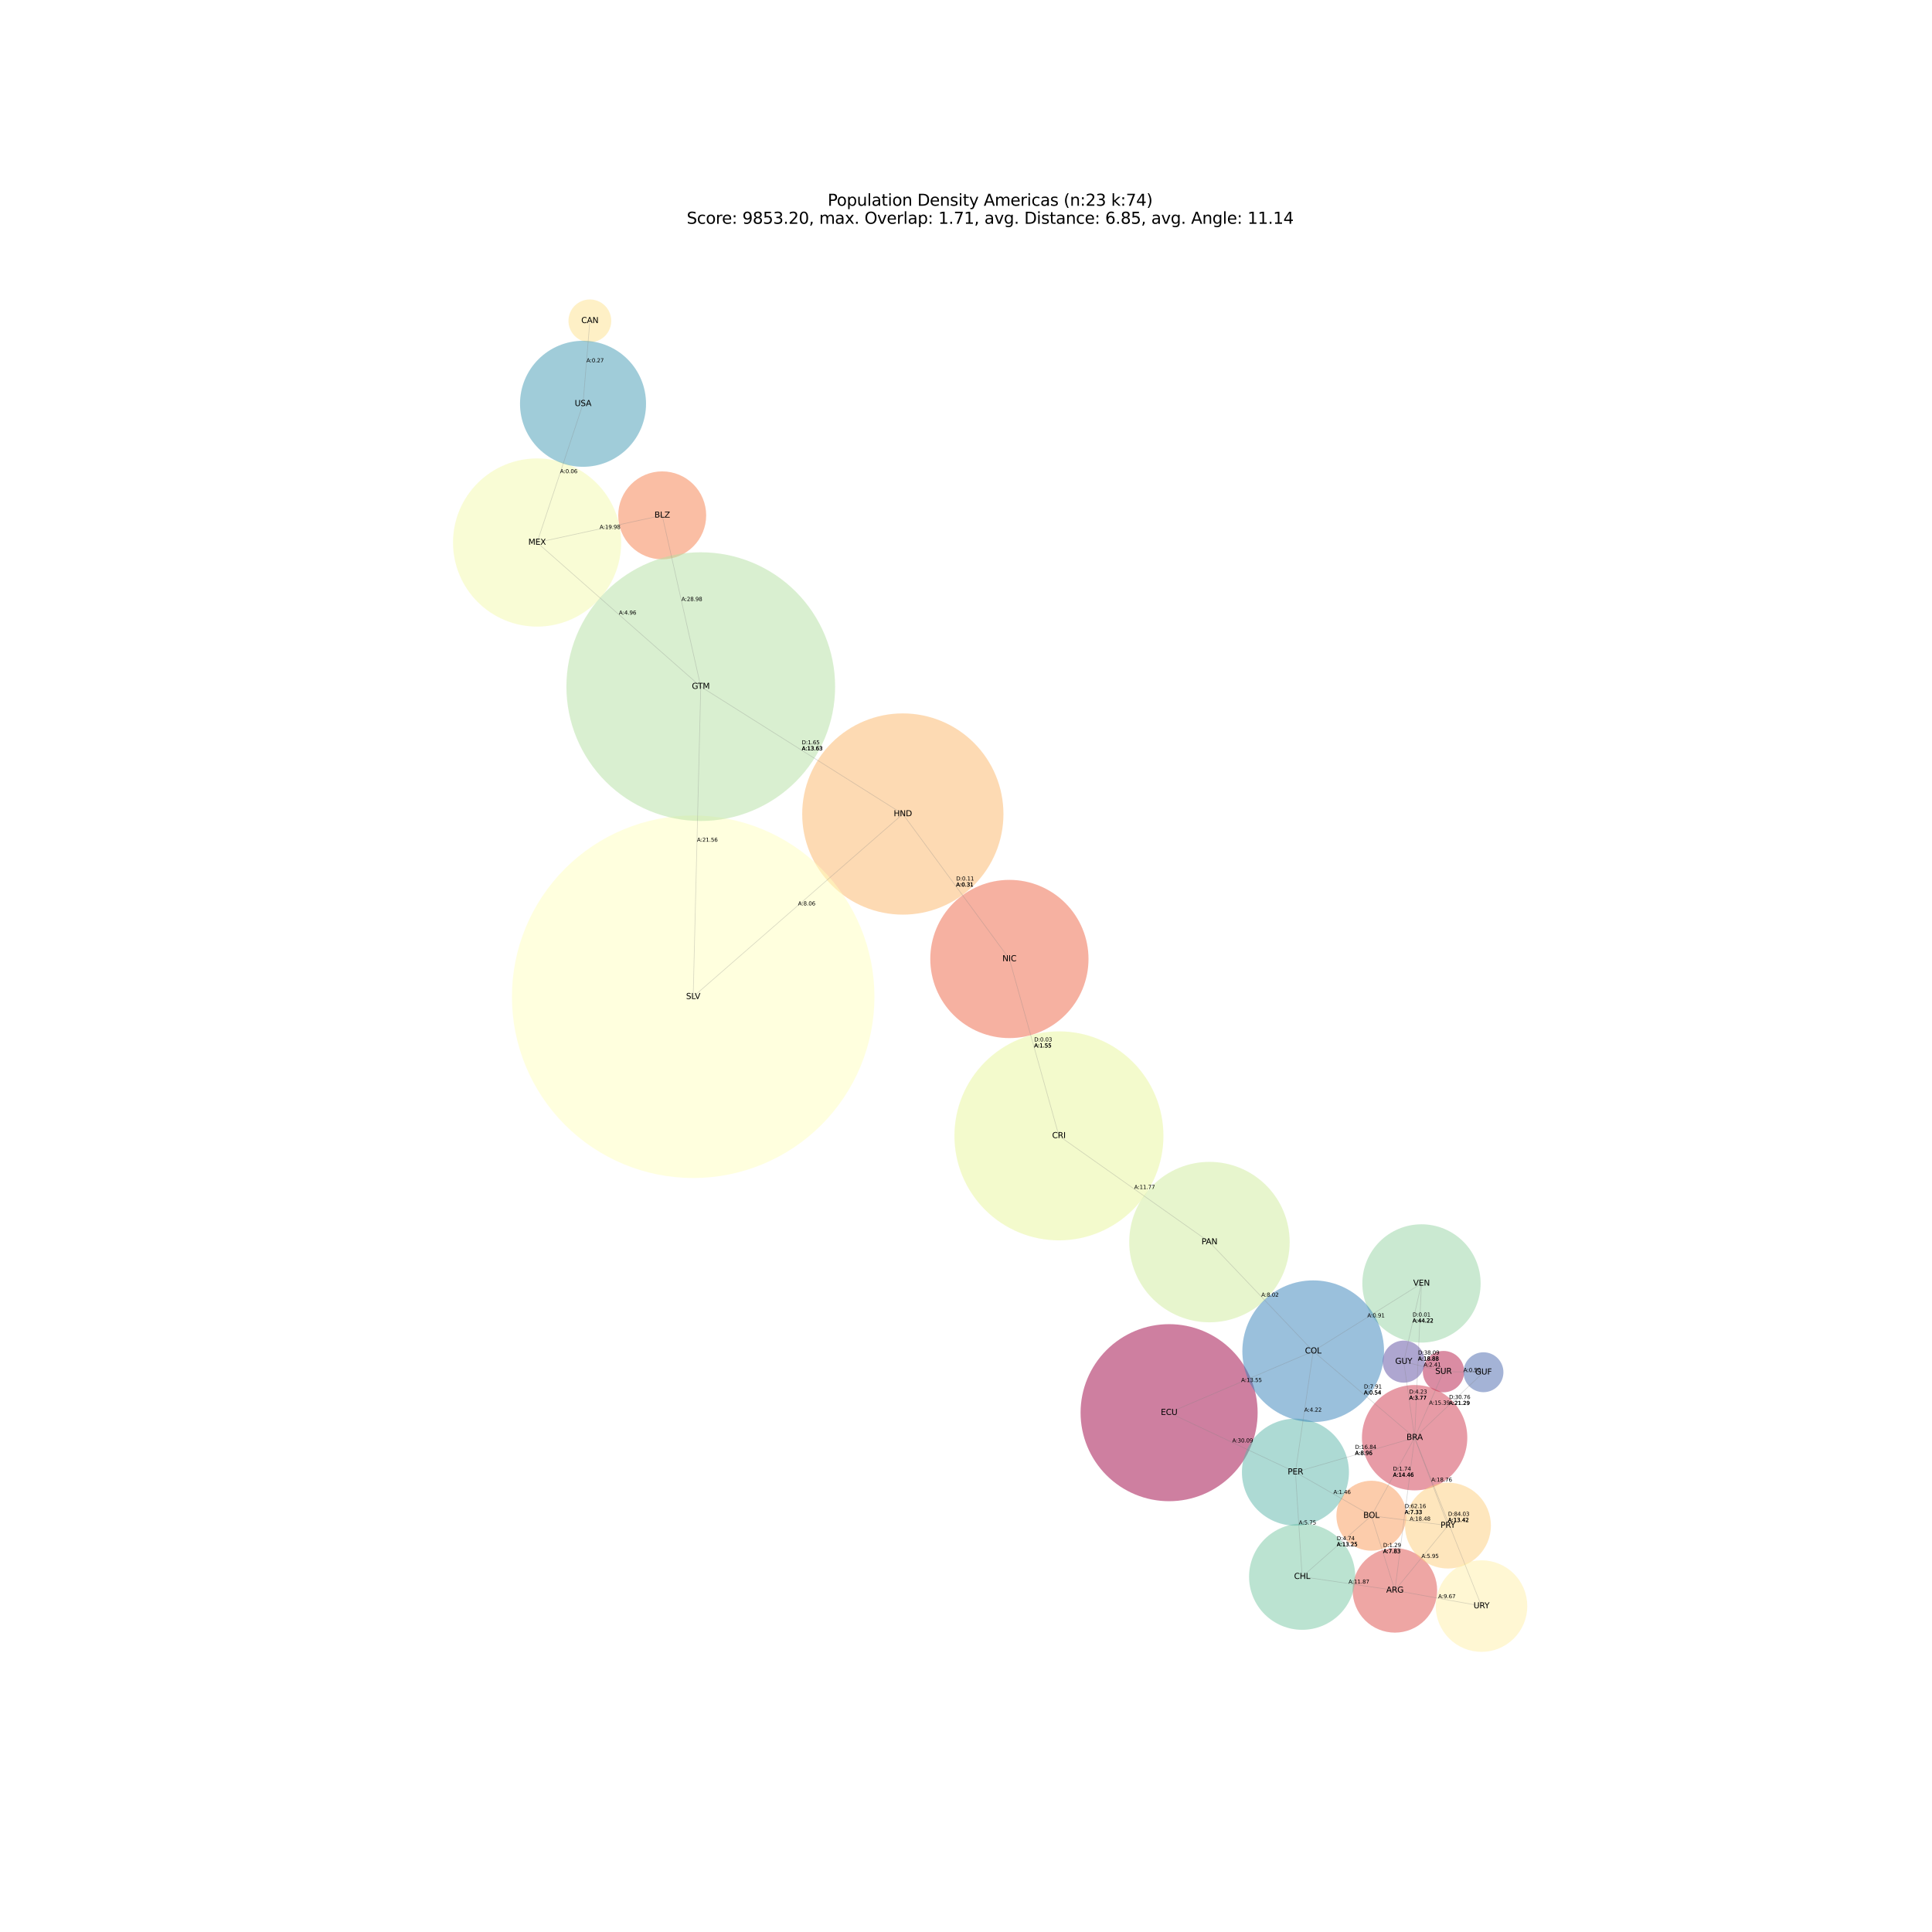 <?xml version="1.0" encoding="utf-8" standalone="no"?>
<!DOCTYPE svg PUBLIC "-//W3C//DTD SVG 1.1//EN"
  "http://www.w3.org/Graphics/SVG/1.1/DTD/svg11.dtd">
<svg xmlns:xlink="http://www.w3.org/1999/xlink" width="1440pt" height="1440pt" viewBox="0 0 1440 1440" xmlns="http://www.w3.org/2000/svg" version="1.1">
 <defs>
  <style type="text/css">*{stroke-linejoin: round; stroke-linecap: butt}</style>
 </defs>
 <g id="figure_1">
  <g id="patch_1">
   <path d="M 0 1440 
L 1440 1440 
L 1440 0 
L 0 0 
z
" style="fill: #ffffff"/>
  </g>
  <g id="axes_1">
   <g id="patch_2">
    <path d="M 871.383 1118.913 
C 888.882 1118.913 905.667 1111.961 918.041 1099.587 
C 930.415 1087.213 937.367 1070.429 937.367 1052.93 
C 937.367 1035.43 930.415 1018.646 918.041 1006.272 
C 905.667 993.898 888.882 986.946 871.383 986.946 
C 853.884 986.946 837.099 993.898 824.726 1006.272 
C 812.352 1018.646 805.399 1035.43 805.399 1052.93 
C 805.399 1070.429 812.352 1087.213 824.726 1099.587 
C 837.099 1111.961 853.884 1118.913 871.383 1118.913 
z
" clip-path="url(#p939cb4480a)" style="fill: #9e0142; opacity: 0.5"/>
   </g>
   <g id="patch_3">
    <path d="M 1075.907 1037.747 
C 1079.996 1037.747 1083.919 1036.122 1086.81 1033.23 
C 1089.702 1030.338 1091.327 1026.416 1091.327 1022.326 
C 1091.327 1018.237 1089.702 1014.314 1086.81 1011.423 
C 1083.919 1008.531 1079.996 1006.906 1075.907 1006.906 
C 1071.817 1006.906 1067.895 1008.531 1065.003 1011.423 
C 1062.111 1014.314 1060.486 1018.237 1060.486 1022.326 
C 1060.486 1026.416 1062.111 1030.338 1065.003 1033.23 
C 1067.895 1036.122 1071.817 1037.747 1075.907 1037.747 
z
" clip-path="url(#p939cb4480a)" style="fill: #b61b48; opacity: 0.5"/>
   </g>
   <g id="patch_4">
    <path d="M 1054.375 1110.833 
C 1064.787 1110.833 1074.775 1106.696 1082.137 1099.333 
C 1089.5 1091.971 1093.637 1081.983 1093.637 1071.571 
C 1093.637 1061.159 1089.5 1051.171 1082.137 1043.809 
C 1074.775 1036.446 1064.787 1032.309 1054.375 1032.309 
C 1043.963 1032.309 1033.976 1036.446 1026.613 1043.809 
C 1019.25 1051.171 1015.113 1061.159 1015.113 1071.571 
C 1015.113 1081.983 1019.25 1091.971 1026.613 1099.333 
C 1033.976 1106.696 1043.963 1110.833 1054.375 1110.833 
z
" clip-path="url(#p939cb4480a)" style="fill: #d0384e; opacity: 0.5"/>
   </g>
   <g id="patch_5">
    <path d="M 1039.671 1216.87 
C 1048.024 1216.87 1056.036 1213.551 1061.943 1207.644 
C 1067.85 1201.737 1071.169 1193.725 1071.169 1185.372 
C 1071.169 1177.018 1067.85 1169.006 1061.943 1163.099 
C 1056.036 1157.192 1048.024 1153.874 1039.671 1153.874 
C 1031.317 1153.874 1023.305 1157.192 1017.398 1163.099 
C 1011.491 1169.006 1008.173 1177.018 1008.173 1185.372 
C 1008.173 1193.725 1011.491 1201.737 1017.398 1207.644 
C 1023.305 1213.551 1031.317 1216.87 1039.671 1216.87 
z
" clip-path="url(#p939cb4480a)" style="fill: #df4e4b; opacity: 0.5"/>
   </g>
   <g id="patch_6">
    <path d="M 752.343 773.736 
C 767.98 773.736 782.979 767.523 794.036 756.466 
C 805.093 745.409 811.305 730.41 811.305 714.773 
C 811.305 699.136 805.093 684.138 794.036 673.081 
C 782.979 662.024 767.98 655.811 752.343 655.811 
C 736.706 655.811 721.708 662.024 710.651 673.081 
C 699.594 684.138 693.381 699.136 693.381 714.773 
C 693.381 730.41 699.594 745.409 710.651 756.466 
C 721.708 767.523 736.706 773.736 752.343 773.736 
z
" clip-path="url(#p939cb4480a)" style="fill: #ee6445; opacity: 0.5"/>
   </g>
   <g id="patch_7">
    <path d="M 493.569 416.891 
C 502.261 416.891 510.598 413.437 516.744 407.291 
C 522.89 401.146 526.343 392.809 526.343 384.117 
C 526.343 375.425 522.89 367.088 516.744 360.942 
C 510.598 354.796 502.261 351.343 493.569 351.343 
C 484.878 351.343 476.541 354.796 470.395 360.942 
C 464.249 367.088 460.796 375.425 460.796 384.117 
C 460.796 392.809 464.249 401.146 470.395 407.291 
C 476.541 413.437 484.878 416.891 493.569 416.891 
z
" clip-path="url(#p939cb4480a)" style="fill: #f67f4b; opacity: 0.5"/>
   </g>
   <g id="patch_8">
    <path d="M 1022.162 1155.822 
C 1029.08 1155.822 1035.716 1153.073 1040.608 1148.181 
C 1045.501 1143.289 1048.249 1136.653 1048.249 1129.734 
C 1048.249 1122.816 1045.501 1116.18 1040.608 1111.288 
C 1035.716 1106.396 1029.08 1103.647 1022.162 1103.647 
C 1015.244 1103.647 1008.608 1106.396 1003.715 1111.288 
C 998.823 1116.18 996.075 1122.816 996.075 1129.734 
C 996.075 1136.653 998.823 1143.289 1003.715 1148.181 
C 1008.608 1153.073 1015.244 1155.822 1022.162 1155.822 
z
" clip-path="url(#p939cb4480a)" style="fill: #fa9b58; opacity: 0.5"/>
   </g>
   <g id="patch_9">
    <path d="M 672.912 681.719 
C 692.802 681.719 711.88 673.817 725.944 659.753 
C 740.008 645.689 747.911 626.611 747.911 606.721 
C 747.911 586.831 740.008 567.753 725.944 553.689 
C 711.88 539.625 692.802 531.722 672.912 531.722 
C 653.022 531.722 633.944 539.625 619.88 553.689 
C 605.816 567.753 597.914 586.831 597.914 606.721 
C 597.914 626.611 605.816 645.689 619.88 659.753 
C 633.944 673.817 653.022 681.719 672.912 681.719 
z
" clip-path="url(#p939cb4480a)" style="fill: #fdb768; opacity: 0.5"/>
   </g>
   <g id="patch_10">
    <path d="M 1079.222 1169.088 
C 1087.712 1169.088 1095.856 1165.715 1101.859 1159.712 
C 1107.863 1153.708 1111.236 1145.564 1111.236 1137.074 
C 1111.236 1128.584 1107.863 1120.44 1101.859 1114.436 
C 1095.856 1108.433 1087.712 1105.06 1079.222 1105.06 
C 1070.732 1105.06 1062.588 1108.433 1056.584 1114.436 
C 1050.581 1120.44 1047.207 1128.584 1047.207 1137.074 
C 1047.207 1145.564 1050.581 1153.708 1056.584 1159.712 
C 1062.588 1165.715 1070.732 1169.088 1079.222 1169.088 
z
" clip-path="url(#p939cb4480a)" style="fill: #fece7c; opacity: 0.5"/>
   </g>
   <g id="patch_11">
    <path d="M 439.649 255.086 
C 443.878 255.086 447.933 253.406 450.923 250.416 
C 453.913 247.427 455.592 243.371 455.592 239.143 
C 455.592 234.915 453.913 230.859 450.923 227.87 
C 447.933 224.88 443.878 223.2 439.649 223.2 
C 435.421 223.2 431.366 224.88 428.376 227.87 
C 425.386 230.859 423.706 234.915 423.706 239.143 
C 423.706 243.371 425.386 247.427 428.376 250.416 
C 431.366 253.406 435.421 255.086 439.649 255.086 
z
" clip-path="url(#p939cb4480a)" style="fill: #fee28f; opacity: 0.5"/>
   </g>
   <g id="patch_12">
    <path d="M 1104.227 1231.2 
C 1113.276 1231.2 1121.956 1227.605 1128.355 1221.206 
C 1134.754 1214.807 1138.349 1206.127 1138.349 1197.078 
C 1138.349 1188.029 1134.754 1179.349 1128.355 1172.95 
C 1121.956 1166.551 1113.276 1162.956 1104.227 1162.956 
C 1095.178 1162.956 1086.498 1166.551 1080.099 1172.95 
C 1073.701 1179.349 1070.105 1188.029 1070.105 1197.078 
C 1070.105 1206.127 1073.701 1214.807 1080.099 1221.206 
C 1086.498 1227.605 1095.178 1231.2 1104.227 1231.2 
z
" clip-path="url(#p939cb4480a)" style="fill: #fff1a8; opacity: 0.5"/>
   </g>
   <g id="patch_13">
    <path d="M 516.664 878.035 
C 552.493 878.035 586.859 863.8 612.194 838.465 
C 637.528 813.13 651.763 778.764 651.763 742.936 
C 651.763 707.107 637.528 672.741 612.194 647.406 
C 586.859 622.071 552.493 607.836 516.664 607.836 
C 480.835 607.836 446.469 622.071 421.135 647.406 
C 395.8 672.741 381.565 707.107 381.565 742.936 
C 381.565 778.764 395.8 813.13 421.135 838.465 
C 446.469 863.8 480.835 878.035 516.664 878.035 
z
" clip-path="url(#p939cb4480a)" style="fill: #ffffbe; opacity: 0.5"/>
   </g>
   <g id="patch_14">
    <path d="M 400.321 467.034 
C 416.941 467.034 432.883 460.431 444.635 448.679 
C 456.387 436.926 462.99 420.985 462.99 404.365 
C 462.99 387.744 456.387 371.803 444.635 360.05 
C 432.883 348.298 416.941 341.695 400.321 341.695 
C 383.7 341.695 367.759 348.298 356.006 360.05 
C 344.254 371.803 337.651 387.744 337.651 404.365 
C 337.651 420.985 344.254 436.926 356.006 448.679 
C 367.759 460.431 383.7 467.034 400.321 467.034 
z
" clip-path="url(#p939cb4480a)" style="fill: #f4faad; opacity: 0.5"/>
   </g>
   <g id="patch_15">
    <path d="M 789.266 924.498 
C 809.924 924.498 829.739 916.291 844.346 901.683 
C 858.953 887.076 867.161 867.262 867.161 846.604 
C 867.161 825.946 858.953 806.131 844.346 791.524 
C 829.739 776.917 809.924 768.709 789.266 768.709 
C 768.608 768.709 748.794 776.917 734.187 791.524 
C 719.579 806.131 711.372 825.946 711.372 846.604 
C 711.372 867.262 719.579 887.076 734.187 901.683 
C 748.794 916.291 768.608 924.498 789.266 924.498 
z
" clip-path="url(#p939cb4480a)" style="fill: #e8f69b; opacity: 0.5"/>
   </g>
   <g id="patch_16">
    <path d="M 901.45 985.571 
C 917.307 985.571 932.516 979.271 943.729 968.059 
C 954.941 956.847 961.241 941.637 961.241 925.781 
C 961.241 909.924 954.941 894.715 943.729 883.502 
C 932.516 872.29 917.307 865.99 901.45 865.99 
C 885.594 865.99 870.384 872.29 859.172 883.502 
C 847.96 894.715 841.66 909.924 841.66 925.781 
C 841.66 941.637 847.96 956.847 859.172 968.059 
C 870.384 979.271 885.594 985.571 901.45 985.571 
z
" clip-path="url(#p939cb4480a)" style="fill: #d1ed9c; opacity: 0.5"/>
   </g>
   <g id="patch_17">
    <path d="M 522.309 611.917 
C 548.867 611.917 574.34 601.366 593.118 582.587 
C 611.897 563.809 622.448 538.336 622.448 511.778 
C 622.448 485.221 611.897 459.748 593.118 440.969 
C 574.34 422.191 548.867 411.639 522.309 411.639 
C 495.752 411.639 470.279 422.191 451.5 440.969 
C 432.722 459.748 422.17 485.221 422.17 511.778 
C 422.17 538.336 432.722 563.809 451.5 582.587 
C 470.279 601.366 495.752 611.917 522.309 611.917 
z
" clip-path="url(#p939cb4480a)" style="fill: #b5e1a2; opacity: 0.5"/>
   </g>
   <g id="patch_18">
    <path d="M 1059.496 1000.679 
C 1071.187 1000.679 1082.4 996.034 1090.667 987.768 
C 1098.934 979.501 1103.578 968.288 1103.578 956.597 
C 1103.578 944.906 1098.934 933.693 1090.667 925.426 
C 1082.4 917.159 1071.187 912.515 1059.496 912.515 
C 1047.805 912.515 1036.592 917.159 1028.325 925.426 
C 1020.059 933.693 1015.414 944.906 1015.414 956.597 
C 1015.414 968.288 1020.059 979.501 1028.325 987.768 
C 1036.592 996.034 1047.805 1000.679 1059.496 1000.679 
z
" clip-path="url(#p939cb4480a)" style="fill: #97d5a4; opacity: 0.5"/>
   </g>
   <g id="patch_19">
    <path d="M 970.557 1214.768 
C 981.052 1214.768 991.119 1210.598 998.54 1203.177 
C 1005.961 1195.756 1010.131 1185.689 1010.131 1175.194 
C 1010.131 1164.699 1005.961 1154.632 998.54 1147.211 
C 991.119 1139.79 981.052 1135.62 970.557 1135.62 
C 960.062 1135.62 949.995 1139.79 942.574 1147.211 
C 935.153 1154.632 930.983 1164.699 930.983 1175.194 
C 930.983 1185.689 935.153 1195.756 942.574 1203.177 
C 949.995 1210.598 960.062 1214.768 970.557 1214.768 
z
" clip-path="url(#p939cb4480a)" style="fill: #79c9a5; opacity: 0.5"/>
   </g>
   <g id="patch_20">
    <path d="M 965.543 1137.14 
C 976.12 1137.14 986.266 1132.938 993.745 1125.459 
C 1001.224 1117.979 1005.427 1107.834 1005.427 1097.257 
C 1005.427 1086.68 1001.224 1076.534 993.745 1069.055 
C 986.266 1061.576 976.12 1057.374 965.543 1057.374 
C 954.966 1057.374 944.821 1061.576 937.342 1069.055 
C 929.862 1076.534 925.66 1086.68 925.66 1097.257 
C 925.66 1107.834 929.862 1117.979 937.342 1125.459 
C 944.821 1132.938 954.966 1137.14 965.543 1137.14 
z
" clip-path="url(#p939cb4480a)" style="fill: #5cb7aa; opacity: 0.5"/>
   </g>
   <g id="patch_21">
    <path d="M 434.554 347.932 
C 447.009 347.932 458.955 342.984 467.762 334.177 
C 476.569 325.37 481.518 313.423 481.518 300.968 
C 481.518 288.513 476.569 276.566 467.762 267.759 
C 458.955 258.952 447.009 254.004 434.554 254.004 
C 422.099 254.004 410.152 258.952 401.345 267.759 
C 392.538 276.566 387.589 288.513 387.589 300.968 
C 387.589 313.423 392.538 325.37 401.345 334.177 
C 410.152 342.984 422.099 347.932 434.554 347.932 
z
" clip-path="url(#p939cb4480a)" style="fill: #439bb5; opacity: 0.5"/>
   </g>
   <g id="patch_22">
    <path d="M 978.779 1059.922 
C 992.782 1059.922 1006.213 1054.358 1016.114 1044.457 
C 1026.015 1034.556 1031.579 1021.125 1031.579 1007.122 
C 1031.579 993.12 1026.015 979.689 1016.114 969.787 
C 1006.213 959.886 992.782 954.323 978.779 954.323 
C 964.777 954.323 951.346 959.886 941.444 969.787 
C 931.543 979.689 925.98 993.12 925.98 1007.122 
C 925.98 1021.125 931.543 1034.556 941.444 1044.457 
C 951.346 1054.358 964.777 1059.922 978.779 1059.922 
z
" clip-path="url(#p939cb4480a)" style="fill: #3682ba; opacity: 0.5"/>
   </g>
   <g id="patch_23">
    <path d="M 1105.685 1037.67 
C 1109.631 1037.67 1113.415 1036.102 1116.206 1033.312 
C 1118.996 1030.522 1120.564 1026.737 1120.564 1022.791 
C 1120.564 1018.845 1118.996 1015.06 1116.206 1012.27 
C 1113.415 1009.48 1109.631 1007.912 1105.685 1007.912 
C 1101.739 1007.912 1097.954 1009.48 1095.164 1012.27 
C 1092.373 1015.06 1090.806 1018.845 1090.806 1022.791 
C 1090.806 1026.737 1092.373 1030.522 1095.164 1033.312 
C 1097.954 1036.102 1101.739 1037.67 1105.685 1037.67 
z
" clip-path="url(#p939cb4480a)" style="fill: #4b68ae; opacity: 0.5"/>
   </g>
   <g id="patch_24">
    <path d="M 1046.254 1030.566 
C 1050.414 1030.566 1054.403 1028.913 1057.344 1025.972 
C 1060.285 1023.031 1061.938 1019.041 1061.938 1014.882 
C 1061.938 1010.722 1060.285 1006.733 1057.344 1003.792 
C 1054.403 1000.851 1050.414 999.198 1046.254 999.198 
C 1042.095 999.198 1038.105 1000.851 1035.164 1003.792 
C 1032.223 1006.733 1030.57 1010.722 1030.57 1014.882 
C 1030.57 1019.041 1032.223 1023.031 1035.164 1025.972 
C 1038.105 1028.913 1042.095 1030.566 1046.254 1030.566 
z
" clip-path="url(#p939cb4480a)" style="fill: #5e4fa2; opacity: 0.5"/>
   </g>
   <g id="line2d_1">
    <path d="M 1039.671 1185.372 
L 1022.162 1129.734 
" clip-path="url(#p939cb4480a)" style="fill: none; stroke: #808080; stroke-opacity: 0.3; stroke-width: 0.5; stroke-linecap: square"/>
   </g>
   <g id="line2d_2">
    <path d="M 1039.671 1185.372 
L 1054.375 1071.571 
" clip-path="url(#p939cb4480a)" style="fill: none; stroke: #808080; stroke-opacity: 0.3; stroke-width: 0.5; stroke-linecap: square"/>
   </g>
   <g id="line2d_3">
    <path d="M 1039.671 1185.372 
L 970.557 1175.194 
" clip-path="url(#p939cb4480a)" style="fill: none; stroke: #808080; stroke-opacity: 0.3; stroke-width: 0.5; stroke-linecap: square"/>
   </g>
   <g id="line2d_4">
    <path d="M 1039.671 1185.372 
L 1079.222 1137.074 
" clip-path="url(#p939cb4480a)" style="fill: none; stroke: #808080; stroke-opacity: 0.3; stroke-width: 0.5; stroke-linecap: square"/>
   </g>
   <g id="line2d_5">
    <path d="M 1039.671 1185.372 
L 1104.227 1197.078 
" clip-path="url(#p939cb4480a)" style="fill: none; stroke: #808080; stroke-opacity: 0.3; stroke-width: 0.5; stroke-linecap: square"/>
   </g>
   <g id="line2d_6">
    <path d="M 1022.162 1129.734 
L 1054.375 1071.571 
" clip-path="url(#p939cb4480a)" style="fill: none; stroke: #808080; stroke-opacity: 0.3; stroke-width: 0.5; stroke-linecap: square"/>
   </g>
   <g id="line2d_7">
    <path d="M 1022.162 1129.734 
L 970.557 1175.194 
" clip-path="url(#p939cb4480a)" style="fill: none; stroke: #808080; stroke-opacity: 0.3; stroke-width: 0.5; stroke-linecap: square"/>
   </g>
   <g id="line2d_8">
    <path d="M 1022.162 1129.734 
L 1079.222 1137.074 
" clip-path="url(#p939cb4480a)" style="fill: none; stroke: #808080; stroke-opacity: 0.3; stroke-width: 0.5; stroke-linecap: square"/>
   </g>
   <g id="line2d_9">
    <path d="M 1022.162 1129.734 
L 965.543 1097.257 
" clip-path="url(#p939cb4480a)" style="fill: none; stroke: #808080; stroke-opacity: 0.3; stroke-width: 0.5; stroke-linecap: square"/>
   </g>
   <g id="line2d_10">
    <path d="M 1054.375 1071.571 
L 978.779 1007.122 
" clip-path="url(#p939cb4480a)" style="fill: none; stroke: #808080; stroke-opacity: 0.3; stroke-width: 0.5; stroke-linecap: square"/>
   </g>
   <g id="line2d_11">
    <path d="M 1054.375 1071.571 
L 1105.685 1022.791 
" clip-path="url(#p939cb4480a)" style="fill: none; stroke: #808080; stroke-opacity: 0.3; stroke-width: 0.5; stroke-linecap: square"/>
   </g>
   <g id="line2d_12">
    <path d="M 1054.375 1071.571 
L 1046.254 1014.882 
" clip-path="url(#p939cb4480a)" style="fill: none; stroke: #808080; stroke-opacity: 0.3; stroke-width: 0.5; stroke-linecap: square"/>
   </g>
   <g id="line2d_13">
    <path d="M 1054.375 1071.571 
L 1079.222 1137.074 
" clip-path="url(#p939cb4480a)" style="fill: none; stroke: #808080; stroke-opacity: 0.3; stroke-width: 0.5; stroke-linecap: square"/>
   </g>
   <g id="line2d_14">
    <path d="M 1054.375 1071.571 
L 965.543 1097.257 
" clip-path="url(#p939cb4480a)" style="fill: none; stroke: #808080; stroke-opacity: 0.3; stroke-width: 0.5; stroke-linecap: square"/>
   </g>
   <g id="line2d_15">
    <path d="M 1054.375 1071.571 
L 1075.907 1022.326 
" clip-path="url(#p939cb4480a)" style="fill: none; stroke: #808080; stroke-opacity: 0.3; stroke-width: 0.5; stroke-linecap: square"/>
   </g>
   <g id="line2d_16">
    <path d="M 1054.375 1071.571 
L 1104.227 1197.078 
" clip-path="url(#p939cb4480a)" style="fill: none; stroke: #808080; stroke-opacity: 0.3; stroke-width: 0.5; stroke-linecap: square"/>
   </g>
   <g id="line2d_17">
    <path d="M 1054.375 1071.571 
L 1059.496 956.597 
" clip-path="url(#p939cb4480a)" style="fill: none; stroke: #808080; stroke-opacity: 0.3; stroke-width: 0.5; stroke-linecap: square"/>
   </g>
   <g id="line2d_18">
    <path d="M 493.569 384.117 
L 522.309 511.778 
" clip-path="url(#p939cb4480a)" style="fill: none; stroke: #808080; stroke-opacity: 0.3; stroke-width: 0.5; stroke-linecap: square"/>
   </g>
   <g id="line2d_19">
    <path d="M 493.569 384.117 
L 400.321 404.365 
" clip-path="url(#p939cb4480a)" style="fill: none; stroke: #808080; stroke-opacity: 0.3; stroke-width: 0.5; stroke-linecap: square"/>
   </g>
   <g id="line2d_20">
    <path d="M 439.649 239.143 
L 434.554 300.968 
" clip-path="url(#p939cb4480a)" style="fill: none; stroke: #808080; stroke-opacity: 0.3; stroke-width: 0.5; stroke-linecap: square"/>
   </g>
   <g id="line2d_21">
    <path d="M 970.557 1175.194 
L 965.543 1097.257 
" clip-path="url(#p939cb4480a)" style="fill: none; stroke: #808080; stroke-opacity: 0.3; stroke-width: 0.5; stroke-linecap: square"/>
   </g>
   <g id="line2d_22">
    <path d="M 978.779 1007.122 
L 871.383 1052.93 
" clip-path="url(#p939cb4480a)" style="fill: none; stroke: #808080; stroke-opacity: 0.3; stroke-width: 0.5; stroke-linecap: square"/>
   </g>
   <g id="line2d_23">
    <path d="M 978.779 1007.122 
L 901.45 925.781 
" clip-path="url(#p939cb4480a)" style="fill: none; stroke: #808080; stroke-opacity: 0.3; stroke-width: 0.5; stroke-linecap: square"/>
   </g>
   <g id="line2d_24">
    <path d="M 978.779 1007.122 
L 965.543 1097.257 
" clip-path="url(#p939cb4480a)" style="fill: none; stroke: #808080; stroke-opacity: 0.3; stroke-width: 0.5; stroke-linecap: square"/>
   </g>
   <g id="line2d_25">
    <path d="M 978.779 1007.122 
L 1059.496 956.597 
" clip-path="url(#p939cb4480a)" style="fill: none; stroke: #808080; stroke-opacity: 0.3; stroke-width: 0.5; stroke-linecap: square"/>
   </g>
   <g id="line2d_26">
    <path d="M 789.266 846.604 
L 752.343 714.773 
" clip-path="url(#p939cb4480a)" style="fill: none; stroke: #808080; stroke-opacity: 0.3; stroke-width: 0.5; stroke-linecap: square"/>
   </g>
   <g id="line2d_27">
    <path d="M 789.266 846.604 
L 901.45 925.781 
" clip-path="url(#p939cb4480a)" style="fill: none; stroke: #808080; stroke-opacity: 0.3; stroke-width: 0.5; stroke-linecap: square"/>
   </g>
   <g id="line2d_28">
    <path d="M 871.383 1052.93 
L 965.543 1097.257 
" clip-path="url(#p939cb4480a)" style="fill: none; stroke: #808080; stroke-opacity: 0.3; stroke-width: 0.5; stroke-linecap: square"/>
   </g>
   <g id="line2d_29">
    <path d="M 1105.685 1022.791 
L 1075.907 1022.326 
" clip-path="url(#p939cb4480a)" style="fill: none; stroke: #808080; stroke-opacity: 0.3; stroke-width: 0.5; stroke-linecap: square"/>
   </g>
   <g id="line2d_30">
    <path d="M 522.309 511.778 
L 516.664 742.936 
" clip-path="url(#p939cb4480a)" style="fill: none; stroke: #808080; stroke-opacity: 0.3; stroke-width: 0.5; stroke-linecap: square"/>
   </g>
   <g id="line2d_31">
    <path d="M 522.309 511.778 
L 672.912 606.721 
" clip-path="url(#p939cb4480a)" style="fill: none; stroke: #808080; stroke-opacity: 0.3; stroke-width: 0.5; stroke-linecap: square"/>
   </g>
   <g id="line2d_32">
    <path d="M 522.309 511.778 
L 400.321 404.365 
" clip-path="url(#p939cb4480a)" style="fill: none; stroke: #808080; stroke-opacity: 0.3; stroke-width: 0.5; stroke-linecap: square"/>
   </g>
   <g id="line2d_33">
    <path d="M 1046.254 1014.882 
L 1075.907 1022.326 
" clip-path="url(#p939cb4480a)" style="fill: none; stroke: #808080; stroke-opacity: 0.3; stroke-width: 0.5; stroke-linecap: square"/>
   </g>
   <g id="line2d_34">
    <path d="M 1046.254 1014.882 
L 1059.496 956.597 
" clip-path="url(#p939cb4480a)" style="fill: none; stroke: #808080; stroke-opacity: 0.3; stroke-width: 0.5; stroke-linecap: square"/>
   </g>
   <g id="line2d_35">
    <path d="M 672.912 606.721 
L 516.664 742.936 
" clip-path="url(#p939cb4480a)" style="fill: none; stroke: #808080; stroke-opacity: 0.3; stroke-width: 0.5; stroke-linecap: square"/>
   </g>
   <g id="line2d_36">
    <path d="M 672.912 606.721 
L 752.343 714.773 
" clip-path="url(#p939cb4480a)" style="fill: none; stroke: #808080; stroke-opacity: 0.3; stroke-width: 0.5; stroke-linecap: square"/>
   </g>
   <g id="line2d_37">
    <path d="M 400.321 404.365 
L 434.554 300.968 
" clip-path="url(#p939cb4480a)" style="fill: none; stroke: #808080; stroke-opacity: 0.3; stroke-width: 0.5; stroke-linecap: square"/>
   </g>
   <g id="text_1">
    <!-- ECU -->
    <g transform="translate(865.197 1054.585) scale(0.06 -0.06)">
     <defs>
      <path id="DejaVuSans-45" d="M 628 4666 
L 3578 4666 
L 3578 4134 
L 1259 4134 
L 1259 2753 
L 3481 2753 
L 3481 2222 
L 1259 2222 
L 1259 531 
L 3634 531 
L 3634 0 
L 628 0 
L 628 4666 
z
" transform="scale(0.016)"/>
      <path id="DejaVuSans-43" d="M 4122 4306 
L 4122 3641 
Q 3803 3938 3442 4084 
Q 3081 4231 2675 4231 
Q 1875 4231 1450 3742 
Q 1025 3253 1025 2328 
Q 1025 1406 1450 917 
Q 1875 428 2675 428 
Q 3081 428 3442 575 
Q 3803 722 4122 1019 
L 4122 359 
Q 3791 134 3420 21 
Q 3050 -91 2638 -91 
Q 1578 -91 968 557 
Q 359 1206 359 2328 
Q 359 3453 968 4101 
Q 1578 4750 2638 4750 
Q 3056 4750 3426 4639 
Q 3797 4528 4122 4306 
z
" transform="scale(0.016)"/>
      <path id="DejaVuSans-55" d="M 556 4666 
L 1191 4666 
L 1191 1831 
Q 1191 1081 1462 751 
Q 1734 422 2344 422 
Q 2950 422 3222 751 
Q 3494 1081 3494 1831 
L 3494 4666 
L 4128 4666 
L 4128 1753 
Q 4128 841 3676 375 
Q 3225 -91 2344 -91 
Q 1459 -91 1007 375 
Q 556 841 556 1753 
L 556 4666 
z
" transform="scale(0.016)"/>
     </defs>
     <use xlink:href="#DejaVuSans-45"/>
     <use xlink:href="#DejaVuSans-43" x="63.184"/>
     <use xlink:href="#DejaVuSans-55" x="133.008"/>
    </g>
   </g>
   <g id="text_2">
    <!-- SUR -->
    <g transform="translate(1069.722 1023.982) scale(0.06 -0.06)">
     <defs>
      <path id="DejaVuSans-53" d="M 3425 4513 
L 3425 3897 
Q 3066 4069 2747 4153 
Q 2428 4238 2131 4238 
Q 1616 4238 1336 4038 
Q 1056 3838 1056 3469 
Q 1056 3159 1242 3001 
Q 1428 2844 1947 2747 
L 2328 2669 
Q 3034 2534 3370 2195 
Q 3706 1856 3706 1288 
Q 3706 609 3251 259 
Q 2797 -91 1919 -91 
Q 1588 -91 1214 -16 
Q 841 59 441 206 
L 441 856 
Q 825 641 1194 531 
Q 1563 422 1919 422 
Q 2459 422 2753 634 
Q 3047 847 3047 1241 
Q 3047 1584 2836 1778 
Q 2625 1972 2144 2069 
L 1759 2144 
Q 1053 2284 737 2584 
Q 422 2884 422 3419 
Q 422 4038 858 4394 
Q 1294 4750 2059 4750 
Q 2388 4750 2728 4690 
Q 3069 4631 3425 4513 
z
" transform="scale(0.016)"/>
      <path id="DejaVuSans-52" d="M 2841 2188 
Q 3044 2119 3236 1894 
Q 3428 1669 3622 1275 
L 4263 0 
L 3584 0 
L 2988 1197 
Q 2756 1666 2539 1819 
Q 2322 1972 1947 1972 
L 1259 1972 
L 1259 0 
L 628 0 
L 628 4666 
L 2053 4666 
Q 2853 4666 3247 4331 
Q 3641 3997 3641 3322 
Q 3641 2881 3436 2590 
Q 3231 2300 2841 2188 
z
M 1259 4147 
L 1259 2491 
L 2053 2491 
Q 2509 2491 2742 2702 
Q 2975 2913 2975 3322 
Q 2975 3731 2742 3939 
Q 2509 4147 2053 4147 
L 1259 4147 
z
" transform="scale(0.016)"/>
     </defs>
     <use xlink:href="#DejaVuSans-53"/>
     <use xlink:href="#DejaVuSans-55" x="63.477"/>
     <use xlink:href="#DejaVuSans-52" x="136.67"/>
    </g>
   </g>
   <g id="text_3">
    <!-- BRA -->
    <g transform="translate(1048.3 1073.227) scale(0.06 -0.06)">
     <defs>
      <path id="DejaVuSans-42" d="M 1259 2228 
L 1259 519 
L 2272 519 
Q 2781 519 3026 730 
Q 3272 941 3272 1375 
Q 3272 1813 3026 2020 
Q 2781 2228 2272 2228 
L 1259 2228 
z
M 1259 4147 
L 1259 2741 
L 2194 2741 
Q 2656 2741 2882 2914 
Q 3109 3088 3109 3444 
Q 3109 3797 2882 3972 
Q 2656 4147 2194 4147 
L 1259 4147 
z
M 628 4666 
L 2241 4666 
Q 2963 4666 3353 4366 
Q 3744 4066 3744 3513 
Q 3744 3084 3544 2831 
Q 3344 2578 2956 2516 
Q 3422 2416 3680 2098 
Q 3938 1781 3938 1306 
Q 3938 681 3513 340 
Q 3088 0 2303 0 
L 628 0 
L 628 4666 
z
" transform="scale(0.016)"/>
      <path id="DejaVuSans-41" d="M 2188 4044 
L 1331 1722 
L 3047 1722 
L 2188 4044 
z
M 1831 4666 
L 2547 4666 
L 4325 0 
L 3669 0 
L 3244 1197 
L 1141 1197 
L 716 0 
L 50 0 
L 1831 4666 
z
" transform="scale(0.016)"/>
     </defs>
     <use xlink:href="#DejaVuSans-42"/>
     <use xlink:href="#DejaVuSans-52" x="68.604"/>
     <use xlink:href="#DejaVuSans-41" x="134.086"/>
    </g>
   </g>
   <g id="text_4">
    <!-- ARG -->
    <g transform="translate(1033.209 1187.027) scale(0.06 -0.06)">
     <defs>
      <path id="DejaVuSans-47" d="M 3809 666 
L 3809 1919 
L 2778 1919 
L 2778 2438 
L 4434 2438 
L 4434 434 
Q 4069 175 3628 42 
Q 3188 -91 2688 -91 
Q 1594 -91 976 548 
Q 359 1188 359 2328 
Q 359 3472 976 4111 
Q 1594 4750 2688 4750 
Q 3144 4750 3555 4637 
Q 3966 4525 4313 4306 
L 4313 3634 
Q 3963 3931 3569 4081 
Q 3175 4231 2741 4231 
Q 1884 4231 1454 3753 
Q 1025 3275 1025 2328 
Q 1025 1384 1454 906 
Q 1884 428 2741 428 
Q 3075 428 3337 486 
Q 3600 544 3809 666 
z
" transform="scale(0.016)"/>
     </defs>
     <use xlink:href="#DejaVuSans-41"/>
     <use xlink:href="#DejaVuSans-52" x="68.408"/>
     <use xlink:href="#DejaVuSans-47" x="137.891"/>
    </g>
   </g>
   <g id="text_5">
    <!-- NIC -->
    <g transform="translate(747.119 716.429) scale(0.06 -0.06)">
     <defs>
      <path id="DejaVuSans-4e" d="M 628 4666 
L 1478 4666 
L 3547 763 
L 3547 4666 
L 4159 4666 
L 4159 0 
L 3309 0 
L 1241 3903 
L 1241 0 
L 628 0 
L 628 4666 
z
" transform="scale(0.016)"/>
      <path id="DejaVuSans-49" d="M 628 4666 
L 1259 4666 
L 1259 0 
L 628 0 
L 628 4666 
z
" transform="scale(0.016)"/>
     </defs>
     <use xlink:href="#DejaVuSans-4e"/>
     <use xlink:href="#DejaVuSans-49" x="74.805"/>
     <use xlink:href="#DejaVuSans-43" x="104.297"/>
    </g>
   </g>
   <g id="text_6">
    <!-- BLZ -->
    <g transform="translate(487.784 385.773) scale(0.06 -0.06)">
     <defs>
      <path id="DejaVuSans-4c" d="M 628 4666 
L 1259 4666 
L 1259 531 
L 3531 531 
L 3531 0 
L 628 0 
L 628 4666 
z
" transform="scale(0.016)"/>
      <path id="DejaVuSans-5a" d="M 359 4666 
L 4025 4666 
L 4025 4184 
L 1075 531 
L 4097 531 
L 4097 0 
L 288 0 
L 288 481 
L 3238 4134 
L 359 4134 
L 359 4666 
z
" transform="scale(0.016)"/>
     </defs>
     <use xlink:href="#DejaVuSans-42"/>
     <use xlink:href="#DejaVuSans-4c" x="68.604"/>
     <use xlink:href="#DejaVuSans-5a" x="124.316"/>
    </g>
   </g>
   <g id="text_7">
    <!-- BOL -->
    <g transform="translate(1016.123 1131.39) scale(0.06 -0.06)">
     <defs>
      <path id="DejaVuSans-4f" d="M 2522 4238 
Q 1834 4238 1429 3725 
Q 1025 3213 1025 2328 
Q 1025 1447 1429 934 
Q 1834 422 2522 422 
Q 3209 422 3611 934 
Q 4013 1447 4013 2328 
Q 4013 3213 3611 3725 
Q 3209 4238 2522 4238 
z
M 2522 4750 
Q 3503 4750 4090 4092 
Q 4678 3434 4678 2328 
Q 4678 1225 4090 567 
Q 3503 -91 2522 -91 
Q 1538 -91 948 565 
Q 359 1222 359 2328 
Q 359 3434 948 4092 
Q 1538 4750 2522 4750 
z
" transform="scale(0.016)"/>
     </defs>
     <use xlink:href="#DejaVuSans-42"/>
     <use xlink:href="#DejaVuSans-4f" x="66.854"/>
     <use xlink:href="#DejaVuSans-4c" x="145.564"/>
    </g>
   </g>
   <g id="text_8">
    <!-- HND -->
    <g transform="translate(666.102 608.377) scale(0.06 -0.06)">
     <defs>
      <path id="DejaVuSans-48" d="M 628 4666 
L 1259 4666 
L 1259 2753 
L 3553 2753 
L 3553 4666 
L 4184 4666 
L 4184 0 
L 3553 0 
L 3553 2222 
L 1259 2222 
L 1259 0 
L 628 0 
L 628 4666 
z
" transform="scale(0.016)"/>
      <path id="DejaVuSans-44" d="M 1259 4147 
L 1259 519 
L 2022 519 
Q 2988 519 3436 956 
Q 3884 1394 3884 2338 
Q 3884 3275 3436 3711 
Q 2988 4147 2022 4147 
L 1259 4147 
z
M 628 4666 
L 1925 4666 
Q 3281 4666 3915 4102 
Q 4550 3538 4550 2338 
Q 4550 1131 3912 565 
Q 3275 0 1925 0 
L 628 0 
L 628 4666 
z
" transform="scale(0.016)"/>
     </defs>
     <use xlink:href="#DejaVuSans-48"/>
     <use xlink:href="#DejaVuSans-4e" x="75.195"/>
     <use xlink:href="#DejaVuSans-44" x="150"/>
    </g>
   </g>
   <g id="text_9">
    <!-- PRY -->
    <g transform="translate(1073.687 1138.73) scale(0.06 -0.06)">
     <defs>
      <path id="DejaVuSans-50" d="M 1259 4147 
L 1259 2394 
L 2053 2394 
Q 2494 2394 2734 2622 
Q 2975 2850 2975 3272 
Q 2975 3691 2734 3919 
Q 2494 4147 2053 4147 
L 1259 4147 
z
M 628 4666 
L 2053 4666 
Q 2838 4666 3239 4311 
Q 3641 3956 3641 3272 
Q 3641 2581 3239 2228 
Q 2838 1875 2053 1875 
L 1259 1875 
L 1259 0 
L 628 0 
L 628 4666 
z
" transform="scale(0.016)"/>
      <path id="DejaVuSans-59" d="M -13 4666 
L 666 4666 
L 1959 2747 
L 3244 4666 
L 3922 4666 
L 2272 2222 
L 2272 0 
L 1638 0 
L 1638 2222 
L -13 4666 
z
" transform="scale(0.016)"/>
     </defs>
     <use xlink:href="#DejaVuSans-50"/>
     <use xlink:href="#DejaVuSans-52" x="60.303"/>
     <use xlink:href="#DejaVuSans-59" x="123.41"/>
    </g>
   </g>
   <g id="text_10">
    <!-- CAN -->
    <g transform="translate(433.258 240.799) scale(0.06 -0.06)">
     <use xlink:href="#DejaVuSans-43"/>
     <use xlink:href="#DejaVuSans-41" x="69.824"/>
     <use xlink:href="#DejaVuSans-4e" x="138.232"/>
    </g>
   </g>
   <g id="text_11">
    <!-- URY -->
    <g transform="translate(1098.306 1198.734) scale(0.06 -0.06)">
     <use xlink:href="#DejaVuSans-55"/>
     <use xlink:href="#DejaVuSans-52" x="73.193"/>
     <use xlink:href="#DejaVuSans-59" x="136.301"/>
    </g>
   </g>
   <g id="text_12">
    <!-- SLV -->
    <g transform="translate(511.366 744.591) scale(0.06 -0.06)">
     <defs>
      <path id="DejaVuSans-56" d="M 1831 0 
L 50 4666 
L 709 4666 
L 2188 738 
L 3669 4666 
L 4325 4666 
L 2547 0 
L 1831 0 
z
" transform="scale(0.016)"/>
     </defs>
     <use xlink:href="#DejaVuSans-53"/>
     <use xlink:href="#DejaVuSans-4c" x="63.477"/>
     <use xlink:href="#DejaVuSans-56" x="108.189"/>
    </g>
   </g>
   <g id="text_13">
    <!-- MEX -->
    <g transform="translate(393.782 406.02) scale(0.06 -0.06)">
     <defs>
      <path id="DejaVuSans-4d" d="M 628 4666 
L 1569 4666 
L 2759 1491 
L 3956 4666 
L 4897 4666 
L 4897 0 
L 4281 0 
L 4281 4097 
L 3078 897 
L 2444 897 
L 1241 4097 
L 1241 0 
L 628 0 
L 628 4666 
z
" transform="scale(0.016)"/>
      <path id="DejaVuSans-58" d="M 403 4666 
L 1081 4666 
L 2241 2931 
L 3406 4666 
L 4084 4666 
L 2584 2425 
L 4184 0 
L 3506 0 
L 2194 1984 
L 872 0 
L 191 0 
L 1856 2491 
L 403 4666 
z
" transform="scale(0.016)"/>
     </defs>
     <use xlink:href="#DejaVuSans-4d"/>
     <use xlink:href="#DejaVuSans-45" x="86.279"/>
     <use xlink:href="#DejaVuSans-58" x="149.463"/>
    </g>
   </g>
   <g id="text_14">
    <!-- CRI -->
    <g transform="translate(784.202 848.259) scale(0.06 -0.06)">
     <use xlink:href="#DejaVuSans-43"/>
     <use xlink:href="#DejaVuSans-52" x="69.824"/>
     <use xlink:href="#DejaVuSans-49" x="139.307"/>
    </g>
   </g>
   <g id="text_15">
    <!-- PAN -->
    <g transform="translate(895.536 927.436) scale(0.06 -0.06)">
     <use xlink:href="#DejaVuSans-50"/>
     <use xlink:href="#DejaVuSans-41" x="53.928"/>
     <use xlink:href="#DejaVuSans-4e" x="122.336"/>
    </g>
   </g>
   <g id="text_16">
    <!-- GTM -->
    <g transform="translate(515.673 513.434) scale(0.06 -0.06)">
     <defs>
      <path id="DejaVuSans-54" d="M -19 4666 
L 3928 4666 
L 3928 4134 
L 2272 4134 
L 2272 0 
L 1638 0 
L 1638 4134 
L -19 4134 
L -19 4666 
z
" transform="scale(0.016)"/>
     </defs>
     <use xlink:href="#DejaVuSans-47"/>
     <use xlink:href="#DejaVuSans-54" x="73.865"/>
     <use xlink:href="#DejaVuSans-4d" x="134.949"/>
    </g>
   </g>
   <g id="text_17">
    <!-- VEN -->
    <g transform="translate(1053.304 958.252) scale(0.06 -0.06)">
     <use xlink:href="#DejaVuSans-56"/>
     <use xlink:href="#DejaVuSans-45" x="68.408"/>
     <use xlink:href="#DejaVuSans-4e" x="131.592"/>
    </g>
   </g>
   <g id="text_18">
    <!-- CHL -->
    <g transform="translate(964.535 1176.85) scale(0.06 -0.06)">
     <use xlink:href="#DejaVuSans-43"/>
     <use xlink:href="#DejaVuSans-48" x="69.824"/>
     <use xlink:href="#DejaVuSans-4c" x="145.02"/>
    </g>
   </g>
   <g id="text_19">
    <!-- PER -->
    <g transform="translate(959.754 1098.913) scale(0.06 -0.06)">
     <use xlink:href="#DejaVuSans-50"/>
     <use xlink:href="#DejaVuSans-45" x="60.303"/>
     <use xlink:href="#DejaVuSans-52" x="123.486"/>
    </g>
   </g>
   <g id="text_20">
    <!-- USA -->
    <g transform="translate(428.345 302.624) scale(0.06 -0.06)">
     <use xlink:href="#DejaVuSans-55"/>
     <use xlink:href="#DejaVuSans-53" x="73.193"/>
     <use xlink:href="#DejaVuSans-41" x="138.545"/>
    </g>
   </g>
   <g id="text_21">
    <!-- COL -->
    <g transform="translate(972.651 1008.778) scale(0.06 -0.06)">
     <use xlink:href="#DejaVuSans-43"/>
     <use xlink:href="#DejaVuSans-4f" x="69.824"/>
     <use xlink:href="#DejaVuSans-4c" x="148.535"/>
    </g>
   </g>
   <g id="text_22">
    <!-- GUF -->
    <g transform="translate(1099.439 1024.447) scale(0.06 -0.06)">
     <defs>
      <path id="DejaVuSans-46" d="M 628 4666 
L 3309 4666 
L 3309 4134 
L 1259 4134 
L 1259 2759 
L 3109 2759 
L 3109 2228 
L 1259 2228 
L 1259 0 
L 628 0 
L 628 4666 
z
" transform="scale(0.016)"/>
     </defs>
     <use xlink:href="#DejaVuSans-47"/>
     <use xlink:href="#DejaVuSans-55" x="77.49"/>
     <use xlink:href="#DejaVuSans-46" x="150.684"/>
    </g>
   </g>
   <g id="text_23">
    <!-- GUY -->
    <g transform="translate(1039.902 1016.537) scale(0.06 -0.06)">
     <use xlink:href="#DejaVuSans-47"/>
     <use xlink:href="#DejaVuSans-55" x="77.49"/>
     <use xlink:href="#DejaVuSans-59" x="150.684"/>
    </g>
   </g>
   <g id="text_24">
    <!-- D:1.29 -->
    <g transform="translate(1030.916 1153.074) scale(0.04 -0.04)">
     <defs>
      <path id="DejaVuSans-3a" d="M 750 794 
L 1409 794 
L 1409 0 
L 750 0 
L 750 794 
z
M 750 3309 
L 1409 3309 
L 1409 2516 
L 750 2516 
L 750 3309 
z
" transform="scale(0.016)"/>
      <path id="DejaVuSans-31" d="M 794 531 
L 1825 531 
L 1825 4091 
L 703 3866 
L 703 4441 
L 1819 4666 
L 2450 4666 
L 2450 531 
L 3481 531 
L 3481 0 
L 794 0 
L 794 531 
z
" transform="scale(0.016)"/>
      <path id="DejaVuSans-2e" d="M 684 794 
L 1344 794 
L 1344 0 
L 684 0 
L 684 794 
z
" transform="scale(0.016)"/>
      <path id="DejaVuSans-32" d="M 1228 531 
L 3431 531 
L 3431 0 
L 469 0 
L 469 531 
Q 828 903 1448 1529 
Q 2069 2156 2228 2338 
Q 2531 2678 2651 2914 
Q 2772 3150 2772 3378 
Q 2772 3750 2511 3984 
Q 2250 4219 1831 4219 
Q 1534 4219 1204 4116 
Q 875 4013 500 3803 
L 500 4441 
Q 881 4594 1212 4672 
Q 1544 4750 1819 4750 
Q 2544 4750 2975 4387 
Q 3406 4025 3406 3419 
Q 3406 3131 3298 2873 
Q 3191 2616 2906 2266 
Q 2828 2175 2409 1742 
Q 1991 1309 1228 531 
z
" transform="scale(0.016)"/>
      <path id="DejaVuSans-39" d="M 703 97 
L 703 672 
Q 941 559 1184 500 
Q 1428 441 1663 441 
Q 2288 441 2617 861 
Q 2947 1281 2994 2138 
Q 2813 1869 2534 1725 
Q 2256 1581 1919 1581 
Q 1219 1581 811 2004 
Q 403 2428 403 3163 
Q 403 3881 828 4315 
Q 1253 4750 1959 4750 
Q 2769 4750 3195 4129 
Q 3622 3509 3622 2328 
Q 3622 1225 3098 567 
Q 2575 -91 1691 -91 
Q 1453 -91 1209 -44 
Q 966 3 703 97 
z
M 1959 2075 
Q 2384 2075 2632 2365 
Q 2881 2656 2881 3163 
Q 2881 3666 2632 3958 
Q 2384 4250 1959 4250 
Q 1534 4250 1286 3958 
Q 1038 3666 1038 3163 
Q 1038 2656 1286 2365 
Q 1534 2075 1959 2075 
z
" transform="scale(0.016)"/>
     </defs>
     <use xlink:href="#DejaVuSans-44"/>
     <use xlink:href="#DejaVuSans-3a" x="77.002"/>
     <use xlink:href="#DejaVuSans-31" x="110.693"/>
     <use xlink:href="#DejaVuSans-2e" x="174.316"/>
     <use xlink:href="#DejaVuSans-32" x="206.104"/>
     <use xlink:href="#DejaVuSans-39" x="269.727"/>
    </g>
    <!-- A:7.83 -->
    <g transform="translate(1030.916 1157.553) scale(0.04 -0.04)">
     <defs>
      <path id="DejaVuSans-37" d="M 525 4666 
L 3525 4666 
L 3525 4397 
L 1831 0 
L 1172 0 
L 2766 4134 
L 525 4134 
L 525 4666 
z
" transform="scale(0.016)"/>
      <path id="DejaVuSans-38" d="M 2034 2216 
Q 1584 2216 1326 1975 
Q 1069 1734 1069 1313 
Q 1069 891 1326 650 
Q 1584 409 2034 409 
Q 2484 409 2743 651 
Q 3003 894 3003 1313 
Q 3003 1734 2745 1975 
Q 2488 2216 2034 2216 
z
M 1403 2484 
Q 997 2584 770 2862 
Q 544 3141 544 3541 
Q 544 4100 942 4425 
Q 1341 4750 2034 4750 
Q 2731 4750 3128 4425 
Q 3525 4100 3525 3541 
Q 3525 3141 3298 2862 
Q 3072 2584 2669 2484 
Q 3125 2378 3379 2068 
Q 3634 1759 3634 1313 
Q 3634 634 3220 271 
Q 2806 -91 2034 -91 
Q 1263 -91 848 271 
Q 434 634 434 1313 
Q 434 1759 690 2068 
Q 947 2378 1403 2484 
z
M 1172 3481 
Q 1172 3119 1398 2916 
Q 1625 2713 2034 2713 
Q 2441 2713 2670 2916 
Q 2900 3119 2900 3481 
Q 2900 3844 2670 4047 
Q 2441 4250 2034 4250 
Q 1625 4250 1398 4047 
Q 1172 3844 1172 3481 
z
" transform="scale(0.016)"/>
      <path id="DejaVuSans-33" d="M 2597 2516 
Q 3050 2419 3304 2112 
Q 3559 1806 3559 1356 
Q 3559 666 3084 287 
Q 2609 -91 1734 -91 
Q 1441 -91 1130 -33 
Q 819 25 488 141 
L 488 750 
Q 750 597 1062 519 
Q 1375 441 1716 441 
Q 2309 441 2620 675 
Q 2931 909 2931 1356 
Q 2931 1769 2642 2001 
Q 2353 2234 1838 2234 
L 1294 2234 
L 1294 2753 
L 1863 2753 
Q 2328 2753 2575 2939 
Q 2822 3125 2822 3475 
Q 2822 3834 2567 4026 
Q 2313 4219 1838 4219 
Q 1578 4219 1281 4162 
Q 984 4106 628 3988 
L 628 4550 
Q 988 4650 1302 4700 
Q 1616 4750 1894 4750 
Q 2613 4750 3031 4423 
Q 3450 4097 3450 3541 
Q 3450 3153 3228 2886 
Q 3006 2619 2597 2516 
z
" transform="scale(0.016)"/>
     </defs>
     <use xlink:href="#DejaVuSans-41"/>
     <use xlink:href="#DejaVuSans-3a" x="66.658"/>
     <use xlink:href="#DejaVuSans-37" x="100.35"/>
     <use xlink:href="#DejaVuSans-2e" x="163.973"/>
     <use xlink:href="#DejaVuSans-38" x="195.76"/>
     <use xlink:href="#DejaVuSans-33" x="259.383"/>
    </g>
   </g>
   <g id="text_25">
    <!-- A:7.83 -->
    <g transform="translate(1030.916 1157.553) scale(0.04 -0.04)">
     <use xlink:href="#DejaVuSans-41"/>
     <use xlink:href="#DejaVuSans-3a" x="66.658"/>
     <use xlink:href="#DejaVuSans-37" x="100.35"/>
     <use xlink:href="#DejaVuSans-2e" x="163.973"/>
     <use xlink:href="#DejaVuSans-38" x="195.76"/>
     <use xlink:href="#DejaVuSans-33" x="259.383"/>
    </g>
   </g>
   <g id="text_26">
    <!-- D:62.16 -->
    <g transform="translate(1047.023 1123.992) scale(0.04 -0.04)">
     <defs>
      <path id="DejaVuSans-36" d="M 2113 2584 
Q 1688 2584 1439 2293 
Q 1191 2003 1191 1497 
Q 1191 994 1439 701 
Q 1688 409 2113 409 
Q 2538 409 2786 701 
Q 3034 994 3034 1497 
Q 3034 2003 2786 2293 
Q 2538 2584 2113 2584 
z
M 3366 4563 
L 3366 3988 
Q 3128 4100 2886 4159 
Q 2644 4219 2406 4219 
Q 1781 4219 1451 3797 
Q 1122 3375 1075 2522 
Q 1259 2794 1537 2939 
Q 1816 3084 2150 3084 
Q 2853 3084 3261 2657 
Q 3669 2231 3669 1497 
Q 3669 778 3244 343 
Q 2819 -91 2113 -91 
Q 1303 -91 875 529 
Q 447 1150 447 2328 
Q 447 3434 972 4092 
Q 1497 4750 2381 4750 
Q 2619 4750 2861 4703 
Q 3103 4656 3366 4563 
z
" transform="scale(0.016)"/>
     </defs>
     <use xlink:href="#DejaVuSans-44"/>
     <use xlink:href="#DejaVuSans-3a" x="77.002"/>
     <use xlink:href="#DejaVuSans-36" x="110.693"/>
     <use xlink:href="#DejaVuSans-32" x="174.316"/>
     <use xlink:href="#DejaVuSans-2e" x="237.939"/>
     <use xlink:href="#DejaVuSans-31" x="269.727"/>
     <use xlink:href="#DejaVuSans-36" x="333.35"/>
    </g>
    <!-- A:7.33 -->
    <g transform="translate(1047.023 1128.471) scale(0.04 -0.04)">
     <use xlink:href="#DejaVuSans-41"/>
     <use xlink:href="#DejaVuSans-3a" x="66.658"/>
     <use xlink:href="#DejaVuSans-37" x="100.35"/>
     <use xlink:href="#DejaVuSans-2e" x="163.973"/>
     <use xlink:href="#DejaVuSans-33" x="195.76"/>
     <use xlink:href="#DejaVuSans-33" x="259.383"/>
    </g>
   </g>
   <g id="text_27">
    <!-- A:7.33 -->
    <g transform="translate(1047.023 1128.471) scale(0.04 -0.04)">
     <use xlink:href="#DejaVuSans-41"/>
     <use xlink:href="#DejaVuSans-3a" x="66.658"/>
     <use xlink:href="#DejaVuSans-37" x="100.35"/>
     <use xlink:href="#DejaVuSans-2e" x="163.973"/>
     <use xlink:href="#DejaVuSans-33" x="195.76"/>
     <use xlink:href="#DejaVuSans-33" x="259.383"/>
    </g>
   </g>
   <g id="text_28">
    <!-- A:11.87 -->
    <g transform="translate(1005.114 1180.283) scale(0.04 -0.04)">
     <use xlink:href="#DejaVuSans-41"/>
     <use xlink:href="#DejaVuSans-3a" x="66.658"/>
     <use xlink:href="#DejaVuSans-31" x="100.35"/>
     <use xlink:href="#DejaVuSans-31" x="163.973"/>
     <use xlink:href="#DejaVuSans-2e" x="227.596"/>
     <use xlink:href="#DejaVuSans-38" x="259.383"/>
     <use xlink:href="#DejaVuSans-37" x="323.006"/>
    </g>
   </g>
   <g id="text_29">
    <!-- A:5.95 -->
    <g transform="translate(1059.446 1161.223) scale(0.04 -0.04)">
     <defs>
      <path id="DejaVuSans-35" d="M 691 4666 
L 3169 4666 
L 3169 4134 
L 1269 4134 
L 1269 2991 
Q 1406 3038 1543 3061 
Q 1681 3084 1819 3084 
Q 2600 3084 3056 2656 
Q 3513 2228 3513 1497 
Q 3513 744 3044 326 
Q 2575 -91 1722 -91 
Q 1428 -91 1123 -41 
Q 819 9 494 109 
L 494 744 
Q 775 591 1075 516 
Q 1375 441 1709 441 
Q 2250 441 2565 725 
Q 2881 1009 2881 1497 
Q 2881 1984 2565 2268 
Q 2250 2553 1709 2553 
Q 1456 2553 1204 2497 
Q 953 2441 691 2322 
L 691 4666 
z
" transform="scale(0.016)"/>
     </defs>
     <use xlink:href="#DejaVuSans-41"/>
     <use xlink:href="#DejaVuSans-3a" x="66.658"/>
     <use xlink:href="#DejaVuSans-35" x="100.35"/>
     <use xlink:href="#DejaVuSans-2e" x="163.973"/>
     <use xlink:href="#DejaVuSans-39" x="195.76"/>
     <use xlink:href="#DejaVuSans-35" x="259.383"/>
    </g>
   </g>
   <g id="text_30">
    <!-- A:9.67 -->
    <g transform="translate(1071.949 1191.225) scale(0.04 -0.04)">
     <use xlink:href="#DejaVuSans-41"/>
     <use xlink:href="#DejaVuSans-3a" x="66.658"/>
     <use xlink:href="#DejaVuSans-39" x="100.35"/>
     <use xlink:href="#DejaVuSans-2e" x="163.973"/>
     <use xlink:href="#DejaVuSans-36" x="195.76"/>
     <use xlink:href="#DejaVuSans-37" x="259.383"/>
    </g>
   </g>
   <g id="text_31">
    <!-- D:1.74 -->
    <g transform="translate(1038.269 1096.174) scale(0.04 -0.04)">
     <defs>
      <path id="DejaVuSans-34" d="M 2419 4116 
L 825 1625 
L 2419 1625 
L 2419 4116 
z
M 2253 4666 
L 3047 4666 
L 3047 1625 
L 3713 1625 
L 3713 1100 
L 3047 1100 
L 3047 0 
L 2419 0 
L 2419 1100 
L 313 1100 
L 313 1709 
L 2253 4666 
z
" transform="scale(0.016)"/>
     </defs>
     <use xlink:href="#DejaVuSans-44"/>
     <use xlink:href="#DejaVuSans-3a" x="77.002"/>
     <use xlink:href="#DejaVuSans-31" x="110.693"/>
     <use xlink:href="#DejaVuSans-2e" x="174.316"/>
     <use xlink:href="#DejaVuSans-37" x="206.104"/>
     <use xlink:href="#DejaVuSans-34" x="269.727"/>
    </g>
    <!-- A:14.46 -->
    <g transform="translate(1038.269 1100.653) scale(0.04 -0.04)">
     <use xlink:href="#DejaVuSans-41"/>
     <use xlink:href="#DejaVuSans-3a" x="66.658"/>
     <use xlink:href="#DejaVuSans-31" x="100.35"/>
     <use xlink:href="#DejaVuSans-34" x="163.973"/>
     <use xlink:href="#DejaVuSans-2e" x="227.596"/>
     <use xlink:href="#DejaVuSans-34" x="259.383"/>
     <use xlink:href="#DejaVuSans-36" x="323.006"/>
    </g>
   </g>
   <g id="text_32">
    <!-- A:14.46 -->
    <g transform="translate(1038.269 1100.653) scale(0.04 -0.04)">
     <use xlink:href="#DejaVuSans-41"/>
     <use xlink:href="#DejaVuSans-3a" x="66.658"/>
     <use xlink:href="#DejaVuSans-31" x="100.35"/>
     <use xlink:href="#DejaVuSans-34" x="163.973"/>
     <use xlink:href="#DejaVuSans-2e" x="227.596"/>
     <use xlink:href="#DejaVuSans-34" x="259.383"/>
     <use xlink:href="#DejaVuSans-36" x="323.006"/>
    </g>
   </g>
   <g id="text_33">
    <!-- D:4.74 -->
    <g transform="translate(996.36 1147.985) scale(0.04 -0.04)">
     <use xlink:href="#DejaVuSans-44"/>
     <use xlink:href="#DejaVuSans-3a" x="77.002"/>
     <use xlink:href="#DejaVuSans-34" x="110.693"/>
     <use xlink:href="#DejaVuSans-2e" x="174.316"/>
     <use xlink:href="#DejaVuSans-37" x="206.104"/>
     <use xlink:href="#DejaVuSans-34" x="269.727"/>
    </g>
    <!-- A:13.25 -->
    <g transform="translate(996.36 1152.464) scale(0.04 -0.04)">
     <use xlink:href="#DejaVuSans-41"/>
     <use xlink:href="#DejaVuSans-3a" x="66.658"/>
     <use xlink:href="#DejaVuSans-31" x="100.35"/>
     <use xlink:href="#DejaVuSans-33" x="163.973"/>
     <use xlink:href="#DejaVuSans-2e" x="227.596"/>
     <use xlink:href="#DejaVuSans-32" x="259.383"/>
     <use xlink:href="#DejaVuSans-35" x="323.006"/>
    </g>
   </g>
   <g id="text_34">
    <!-- A:13.25 -->
    <g transform="translate(996.36 1152.464) scale(0.04 -0.04)">
     <use xlink:href="#DejaVuSans-41"/>
     <use xlink:href="#DejaVuSans-3a" x="66.658"/>
     <use xlink:href="#DejaVuSans-31" x="100.35"/>
     <use xlink:href="#DejaVuSans-33" x="163.973"/>
     <use xlink:href="#DejaVuSans-2e" x="227.596"/>
     <use xlink:href="#DejaVuSans-32" x="259.383"/>
     <use xlink:href="#DejaVuSans-35" x="323.006"/>
    </g>
   </g>
   <g id="text_35">
    <!-- A:18.48 -->
    <g transform="translate(1050.692 1133.404) scale(0.04 -0.04)">
     <use xlink:href="#DejaVuSans-41"/>
     <use xlink:href="#DejaVuSans-3a" x="66.658"/>
     <use xlink:href="#DejaVuSans-31" x="100.35"/>
     <use xlink:href="#DejaVuSans-38" x="163.973"/>
     <use xlink:href="#DejaVuSans-2e" x="227.596"/>
     <use xlink:href="#DejaVuSans-34" x="259.383"/>
     <use xlink:href="#DejaVuSans-38" x="323.006"/>
    </g>
   </g>
   <g id="text_36">
    <!-- A:1.46 -->
    <g transform="translate(993.853 1113.496) scale(0.04 -0.04)">
     <use xlink:href="#DejaVuSans-41"/>
     <use xlink:href="#DejaVuSans-3a" x="66.658"/>
     <use xlink:href="#DejaVuSans-31" x="100.35"/>
     <use xlink:href="#DejaVuSans-2e" x="163.973"/>
     <use xlink:href="#DejaVuSans-34" x="195.76"/>
     <use xlink:href="#DejaVuSans-36" x="259.383"/>
    </g>
   </g>
   <g id="text_37">
    <!-- D:7.91 -->
    <g transform="translate(1016.577 1034.868) scale(0.04 -0.04)">
     <use xlink:href="#DejaVuSans-44"/>
     <use xlink:href="#DejaVuSans-3a" x="77.002"/>
     <use xlink:href="#DejaVuSans-37" x="110.693"/>
     <use xlink:href="#DejaVuSans-2e" x="174.316"/>
     <use xlink:href="#DejaVuSans-39" x="206.104"/>
     <use xlink:href="#DejaVuSans-31" x="269.727"/>
    </g>
    <!-- A:0.54 -->
    <g transform="translate(1016.577 1039.347) scale(0.04 -0.04)">
     <defs>
      <path id="DejaVuSans-30" d="M 2034 4250 
Q 1547 4250 1301 3770 
Q 1056 3291 1056 2328 
Q 1056 1369 1301 889 
Q 1547 409 2034 409 
Q 2525 409 2770 889 
Q 3016 1369 3016 2328 
Q 3016 3291 2770 3770 
Q 2525 4250 2034 4250 
z
M 2034 4750 
Q 2819 4750 3233 4129 
Q 3647 3509 3647 2328 
Q 3647 1150 3233 529 
Q 2819 -91 2034 -91 
Q 1250 -91 836 529 
Q 422 1150 422 2328 
Q 422 3509 836 4129 
Q 1250 4750 2034 4750 
z
" transform="scale(0.016)"/>
     </defs>
     <use xlink:href="#DejaVuSans-41"/>
     <use xlink:href="#DejaVuSans-3a" x="66.658"/>
     <use xlink:href="#DejaVuSans-30" x="100.35"/>
     <use xlink:href="#DejaVuSans-2e" x="163.973"/>
     <use xlink:href="#DejaVuSans-35" x="195.76"/>
     <use xlink:href="#DejaVuSans-34" x="259.383"/>
    </g>
   </g>
   <g id="text_38">
    <!-- A:0.54 -->
    <g transform="translate(1016.577 1039.347) scale(0.04 -0.04)">
     <use xlink:href="#DejaVuSans-41"/>
     <use xlink:href="#DejaVuSans-3a" x="66.658"/>
     <use xlink:href="#DejaVuSans-30" x="100.35"/>
     <use xlink:href="#DejaVuSans-2e" x="163.973"/>
     <use xlink:href="#DejaVuSans-35" x="195.76"/>
     <use xlink:href="#DejaVuSans-34" x="259.383"/>
    </g>
   </g>
   <g id="text_39">
    <!-- D:30.76 -->
    <g transform="translate(1080.03 1042.702) scale(0.04 -0.04)">
     <use xlink:href="#DejaVuSans-44"/>
     <use xlink:href="#DejaVuSans-3a" x="77.002"/>
     <use xlink:href="#DejaVuSans-33" x="110.693"/>
     <use xlink:href="#DejaVuSans-30" x="174.316"/>
     <use xlink:href="#DejaVuSans-2e" x="237.939"/>
     <use xlink:href="#DejaVuSans-37" x="269.727"/>
     <use xlink:href="#DejaVuSans-36" x="333.35"/>
    </g>
    <!-- A:21.29 -->
    <g transform="translate(1080.03 1047.181) scale(0.04 -0.04)">
     <use xlink:href="#DejaVuSans-41"/>
     <use xlink:href="#DejaVuSans-3a" x="66.658"/>
     <use xlink:href="#DejaVuSans-32" x="100.35"/>
     <use xlink:href="#DejaVuSans-31" x="163.973"/>
     <use xlink:href="#DejaVuSans-2e" x="227.596"/>
     <use xlink:href="#DejaVuSans-32" x="259.383"/>
     <use xlink:href="#DejaVuSans-39" x="323.006"/>
    </g>
   </g>
   <g id="text_40">
    <!-- A:21.29 -->
    <g transform="translate(1080.03 1047.181) scale(0.04 -0.04)">
     <use xlink:href="#DejaVuSans-41"/>
     <use xlink:href="#DejaVuSans-3a" x="66.658"/>
     <use xlink:href="#DejaVuSans-32" x="100.35"/>
     <use xlink:href="#DejaVuSans-31" x="163.973"/>
     <use xlink:href="#DejaVuSans-2e" x="227.596"/>
     <use xlink:href="#DejaVuSans-32" x="259.383"/>
     <use xlink:href="#DejaVuSans-39" x="323.006"/>
    </g>
   </g>
   <g id="text_41">
    <!-- D:4.23 -->
    <g transform="translate(1050.315 1038.747) scale(0.04 -0.04)">
     <use xlink:href="#DejaVuSans-44"/>
     <use xlink:href="#DejaVuSans-3a" x="77.002"/>
     <use xlink:href="#DejaVuSans-34" x="110.693"/>
     <use xlink:href="#DejaVuSans-2e" x="174.316"/>
     <use xlink:href="#DejaVuSans-32" x="206.104"/>
     <use xlink:href="#DejaVuSans-33" x="269.727"/>
    </g>
    <!-- A:3.77 -->
    <g transform="translate(1050.315 1043.226) scale(0.04 -0.04)">
     <use xlink:href="#DejaVuSans-41"/>
     <use xlink:href="#DejaVuSans-3a" x="66.658"/>
     <use xlink:href="#DejaVuSans-33" x="100.35"/>
     <use xlink:href="#DejaVuSans-2e" x="163.973"/>
     <use xlink:href="#DejaVuSans-37" x="195.76"/>
     <use xlink:href="#DejaVuSans-37" x="259.383"/>
    </g>
   </g>
   <g id="text_42">
    <!-- A:3.77 -->
    <g transform="translate(1050.315 1043.226) scale(0.04 -0.04)">
     <use xlink:href="#DejaVuSans-41"/>
     <use xlink:href="#DejaVuSans-3a" x="66.658"/>
     <use xlink:href="#DejaVuSans-33" x="100.35"/>
     <use xlink:href="#DejaVuSans-2e" x="163.973"/>
     <use xlink:href="#DejaVuSans-37" x="195.76"/>
     <use xlink:href="#DejaVuSans-37" x="259.383"/>
    </g>
   </g>
   <g id="text_43">
    <!-- A:18.76 -->
    <g transform="translate(1066.798 1104.323) scale(0.04 -0.04)">
     <use xlink:href="#DejaVuSans-41"/>
     <use xlink:href="#DejaVuSans-3a" x="66.658"/>
     <use xlink:href="#DejaVuSans-31" x="100.35"/>
     <use xlink:href="#DejaVuSans-38" x="163.973"/>
     <use xlink:href="#DejaVuSans-2e" x="227.596"/>
     <use xlink:href="#DejaVuSans-37" x="259.383"/>
     <use xlink:href="#DejaVuSans-36" x="323.006"/>
    </g>
   </g>
   <g id="text_44">
    <!-- D:16.84 -->
    <g transform="translate(1009.959 1079.935) scale(0.04 -0.04)">
     <use xlink:href="#DejaVuSans-44"/>
     <use xlink:href="#DejaVuSans-3a" x="77.002"/>
     <use xlink:href="#DejaVuSans-31" x="110.693"/>
     <use xlink:href="#DejaVuSans-36" x="174.316"/>
     <use xlink:href="#DejaVuSans-2e" x="237.939"/>
     <use xlink:href="#DejaVuSans-38" x="269.727"/>
     <use xlink:href="#DejaVuSans-34" x="333.35"/>
    </g>
    <!-- A:8.96 -->
    <g transform="translate(1009.959 1084.414) scale(0.04 -0.04)">
     <use xlink:href="#DejaVuSans-41"/>
     <use xlink:href="#DejaVuSans-3a" x="66.658"/>
     <use xlink:href="#DejaVuSans-38" x="100.35"/>
     <use xlink:href="#DejaVuSans-2e" x="163.973"/>
     <use xlink:href="#DejaVuSans-39" x="195.76"/>
     <use xlink:href="#DejaVuSans-36" x="259.383"/>
    </g>
   </g>
   <g id="text_45">
    <!-- A:8.96 -->
    <g transform="translate(1009.959 1084.414) scale(0.04 -0.04)">
     <use xlink:href="#DejaVuSans-41"/>
     <use xlink:href="#DejaVuSans-3a" x="66.658"/>
     <use xlink:href="#DejaVuSans-38" x="100.35"/>
     <use xlink:href="#DejaVuSans-2e" x="163.973"/>
     <use xlink:href="#DejaVuSans-39" x="195.76"/>
     <use xlink:href="#DejaVuSans-36" x="259.383"/>
    </g>
   </g>
   <g id="text_46">
    <!-- A:15.39 -->
    <g transform="translate(1065.141 1046.949) scale(0.04 -0.04)">
     <use xlink:href="#DejaVuSans-41"/>
     <use xlink:href="#DejaVuSans-3a" x="66.658"/>
     <use xlink:href="#DejaVuSans-31" x="100.35"/>
     <use xlink:href="#DejaVuSans-35" x="163.973"/>
     <use xlink:href="#DejaVuSans-2e" x="227.596"/>
     <use xlink:href="#DejaVuSans-33" x="259.383"/>
     <use xlink:href="#DejaVuSans-39" x="323.006"/>
    </g>
   </g>
   <g id="text_47">
    <!-- D:84.03 -->
    <g transform="translate(1079.301 1129.845) scale(0.04 -0.04)">
     <use xlink:href="#DejaVuSans-44"/>
     <use xlink:href="#DejaVuSans-3a" x="77.002"/>
     <use xlink:href="#DejaVuSans-38" x="110.693"/>
     <use xlink:href="#DejaVuSans-34" x="174.316"/>
     <use xlink:href="#DejaVuSans-2e" x="237.939"/>
     <use xlink:href="#DejaVuSans-30" x="269.727"/>
     <use xlink:href="#DejaVuSans-33" x="333.35"/>
    </g>
    <!-- A:13.42 -->
    <g transform="translate(1079.301 1134.325) scale(0.04 -0.04)">
     <use xlink:href="#DejaVuSans-41"/>
     <use xlink:href="#DejaVuSans-3a" x="66.658"/>
     <use xlink:href="#DejaVuSans-31" x="100.35"/>
     <use xlink:href="#DejaVuSans-33" x="163.973"/>
     <use xlink:href="#DejaVuSans-2e" x="227.596"/>
     <use xlink:href="#DejaVuSans-34" x="259.383"/>
     <use xlink:href="#DejaVuSans-32" x="323.006"/>
    </g>
   </g>
   <g id="text_48">
    <!-- A:13.42 -->
    <g transform="translate(1079.301 1134.325) scale(0.04 -0.04)">
     <use xlink:href="#DejaVuSans-41"/>
     <use xlink:href="#DejaVuSans-3a" x="66.658"/>
     <use xlink:href="#DejaVuSans-31" x="100.35"/>
     <use xlink:href="#DejaVuSans-33" x="163.973"/>
     <use xlink:href="#DejaVuSans-2e" x="227.596"/>
     <use xlink:href="#DejaVuSans-34" x="259.383"/>
     <use xlink:href="#DejaVuSans-32" x="323.006"/>
    </g>
   </g>
   <g id="text_49">
    <!-- D:38.09 -->
    <g transform="translate(1056.936 1009.605) scale(0.04 -0.04)">
     <use xlink:href="#DejaVuSans-44"/>
     <use xlink:href="#DejaVuSans-3a" x="77.002"/>
     <use xlink:href="#DejaVuSans-33" x="110.693"/>
     <use xlink:href="#DejaVuSans-38" x="174.316"/>
     <use xlink:href="#DejaVuSans-2e" x="237.939"/>
     <use xlink:href="#DejaVuSans-30" x="269.727"/>
     <use xlink:href="#DejaVuSans-39" x="333.35"/>
    </g>
    <!-- A:18.88 -->
    <g transform="translate(1056.936 1014.084) scale(0.04 -0.04)">
     <use xlink:href="#DejaVuSans-41"/>
     <use xlink:href="#DejaVuSans-3a" x="66.658"/>
     <use xlink:href="#DejaVuSans-31" x="100.35"/>
     <use xlink:href="#DejaVuSans-38" x="163.973"/>
     <use xlink:href="#DejaVuSans-2e" x="227.596"/>
     <use xlink:href="#DejaVuSans-38" x="259.383"/>
     <use xlink:href="#DejaVuSans-38" x="323.006"/>
    </g>
   </g>
   <g id="text_50">
    <!-- A:18.88 -->
    <g transform="translate(1056.936 1014.084) scale(0.04 -0.04)">
     <use xlink:href="#DejaVuSans-41"/>
     <use xlink:href="#DejaVuSans-3a" x="66.658"/>
     <use xlink:href="#DejaVuSans-31" x="100.35"/>
     <use xlink:href="#DejaVuSans-38" x="163.973"/>
     <use xlink:href="#DejaVuSans-2e" x="227.596"/>
     <use xlink:href="#DejaVuSans-38" x="259.383"/>
     <use xlink:href="#DejaVuSans-38" x="323.006"/>
    </g>
   </g>
   <g id="text_51">
    <!-- A:28.98 -->
    <g transform="translate(507.939 447.948) scale(0.04 -0.04)">
     <use xlink:href="#DejaVuSans-41"/>
     <use xlink:href="#DejaVuSans-3a" x="66.658"/>
     <use xlink:href="#DejaVuSans-32" x="100.35"/>
     <use xlink:href="#DejaVuSans-38" x="163.973"/>
     <use xlink:href="#DejaVuSans-2e" x="227.596"/>
     <use xlink:href="#DejaVuSans-39" x="259.383"/>
     <use xlink:href="#DejaVuSans-38" x="323.006"/>
    </g>
   </g>
   <g id="text_52">
    <!-- A:19.98 -->
    <g transform="translate(446.945 394.241) scale(0.04 -0.04)">
     <use xlink:href="#DejaVuSans-41"/>
     <use xlink:href="#DejaVuSans-3a" x="66.658"/>
     <use xlink:href="#DejaVuSans-31" x="100.35"/>
     <use xlink:href="#DejaVuSans-39" x="163.973"/>
     <use xlink:href="#DejaVuSans-2e" x="227.596"/>
     <use xlink:href="#DejaVuSans-39" x="259.383"/>
     <use xlink:href="#DejaVuSans-38" x="323.006"/>
    </g>
   </g>
   <g id="text_53">
    <!-- A:0.27 -->
    <g transform="translate(437.102 270.056) scale(0.04 -0.04)">
     <use xlink:href="#DejaVuSans-41"/>
     <use xlink:href="#DejaVuSans-3a" x="66.658"/>
     <use xlink:href="#DejaVuSans-30" x="100.35"/>
     <use xlink:href="#DejaVuSans-2e" x="163.973"/>
     <use xlink:href="#DejaVuSans-32" x="195.76"/>
     <use xlink:href="#DejaVuSans-37" x="259.383"/>
    </g>
   </g>
   <g id="text_54">
    <!-- A:5.75 -->
    <g transform="translate(968.05 1136.226) scale(0.04 -0.04)">
     <use xlink:href="#DejaVuSans-41"/>
     <use xlink:href="#DejaVuSans-3a" x="66.658"/>
     <use xlink:href="#DejaVuSans-35" x="100.35"/>
     <use xlink:href="#DejaVuSans-2e" x="163.973"/>
     <use xlink:href="#DejaVuSans-37" x="195.76"/>
     <use xlink:href="#DejaVuSans-35" x="259.383"/>
    </g>
   </g>
   <g id="text_55">
    <!-- A:13.55 -->
    <g transform="translate(925.081 1030.026) scale(0.04 -0.04)">
     <use xlink:href="#DejaVuSans-41"/>
     <use xlink:href="#DejaVuSans-3a" x="66.658"/>
     <use xlink:href="#DejaVuSans-31" x="100.35"/>
     <use xlink:href="#DejaVuSans-33" x="163.973"/>
     <use xlink:href="#DejaVuSans-2e" x="227.596"/>
     <use xlink:href="#DejaVuSans-35" x="259.383"/>
     <use xlink:href="#DejaVuSans-35" x="323.006"/>
    </g>
   </g>
   <g id="text_56">
    <!-- A:8.02 -->
    <g transform="translate(940.115 966.451) scale(0.04 -0.04)">
     <use xlink:href="#DejaVuSans-41"/>
     <use xlink:href="#DejaVuSans-3a" x="66.658"/>
     <use xlink:href="#DejaVuSans-38" x="100.35"/>
     <use xlink:href="#DejaVuSans-2e" x="163.973"/>
     <use xlink:href="#DejaVuSans-30" x="195.76"/>
     <use xlink:href="#DejaVuSans-32" x="259.383"/>
    </g>
   </g>
   <g id="text_57">
    <!-- A:4.22 -->
    <g transform="translate(972.161 1052.19) scale(0.04 -0.04)">
     <use xlink:href="#DejaVuSans-41"/>
     <use xlink:href="#DejaVuSans-3a" x="66.658"/>
     <use xlink:href="#DejaVuSans-34" x="100.35"/>
     <use xlink:href="#DejaVuSans-2e" x="163.973"/>
     <use xlink:href="#DejaVuSans-32" x="195.76"/>
     <use xlink:href="#DejaVuSans-32" x="259.383"/>
    </g>
   </g>
   <g id="text_58">
    <!-- A:0.91 -->
    <g transform="translate(1019.138 981.86) scale(0.04 -0.04)">
     <use xlink:href="#DejaVuSans-41"/>
     <use xlink:href="#DejaVuSans-3a" x="66.658"/>
     <use xlink:href="#DejaVuSans-30" x="100.35"/>
     <use xlink:href="#DejaVuSans-2e" x="163.973"/>
     <use xlink:href="#DejaVuSans-39" x="195.76"/>
     <use xlink:href="#DejaVuSans-31" x="259.383"/>
    </g>
   </g>
   <g id="text_59">
    <!-- D:0.03 -->
    <g transform="translate(770.805 776.209) scale(0.04 -0.04)">
     <use xlink:href="#DejaVuSans-44"/>
     <use xlink:href="#DejaVuSans-3a" x="77.002"/>
     <use xlink:href="#DejaVuSans-30" x="110.693"/>
     <use xlink:href="#DejaVuSans-2e" x="174.316"/>
     <use xlink:href="#DejaVuSans-30" x="206.104"/>
     <use xlink:href="#DejaVuSans-33" x="269.727"/>
    </g>
    <!-- A:1.55 -->
    <g transform="translate(770.805 780.689) scale(0.04 -0.04)">
     <use xlink:href="#DejaVuSans-41"/>
     <use xlink:href="#DejaVuSans-3a" x="66.658"/>
     <use xlink:href="#DejaVuSans-31" x="100.35"/>
     <use xlink:href="#DejaVuSans-2e" x="163.973"/>
     <use xlink:href="#DejaVuSans-35" x="195.76"/>
     <use xlink:href="#DejaVuSans-35" x="259.383"/>
    </g>
   </g>
   <g id="text_60">
    <!-- A:1.55 -->
    <g transform="translate(770.805 780.689) scale(0.04 -0.04)">
     <use xlink:href="#DejaVuSans-41"/>
     <use xlink:href="#DejaVuSans-3a" x="66.658"/>
     <use xlink:href="#DejaVuSans-31" x="100.35"/>
     <use xlink:href="#DejaVuSans-2e" x="163.973"/>
     <use xlink:href="#DejaVuSans-35" x="195.76"/>
     <use xlink:href="#DejaVuSans-35" x="259.383"/>
    </g>
   </g>
   <g id="text_61">
    <!-- A:11.77 -->
    <g transform="translate(845.358 886.192) scale(0.04 -0.04)">
     <use xlink:href="#DejaVuSans-41"/>
     <use xlink:href="#DejaVuSans-3a" x="66.658"/>
     <use xlink:href="#DejaVuSans-31" x="100.35"/>
     <use xlink:href="#DejaVuSans-31" x="163.973"/>
     <use xlink:href="#DejaVuSans-2e" x="227.596"/>
     <use xlink:href="#DejaVuSans-37" x="259.383"/>
     <use xlink:href="#DejaVuSans-37" x="323.006"/>
    </g>
   </g>
   <g id="text_62">
    <!-- A:30.09 -->
    <g transform="translate(918.463 1075.093) scale(0.04 -0.04)">
     <use xlink:href="#DejaVuSans-41"/>
     <use xlink:href="#DejaVuSans-3a" x="66.658"/>
     <use xlink:href="#DejaVuSans-33" x="100.35"/>
     <use xlink:href="#DejaVuSans-30" x="163.973"/>
     <use xlink:href="#DejaVuSans-2e" x="227.596"/>
     <use xlink:href="#DejaVuSans-30" x="259.383"/>
     <use xlink:href="#DejaVuSans-39" x="323.006"/>
    </g>
   </g>
   <g id="text_63">
    <!-- A:0.50 -->
    <g transform="translate(1090.796 1022.559) scale(0.04 -0.04)">
     <use xlink:href="#DejaVuSans-41"/>
     <use xlink:href="#DejaVuSans-3a" x="66.658"/>
     <use xlink:href="#DejaVuSans-30" x="100.35"/>
     <use xlink:href="#DejaVuSans-2e" x="163.973"/>
     <use xlink:href="#DejaVuSans-35" x="195.76"/>
     <use xlink:href="#DejaVuSans-30" x="259.383"/>
    </g>
   </g>
   <g id="text_64">
    <!-- A:21.56 -->
    <g transform="translate(519.487 627.357) scale(0.04 -0.04)">
     <use xlink:href="#DejaVuSans-41"/>
     <use xlink:href="#DejaVuSans-3a" x="66.658"/>
     <use xlink:href="#DejaVuSans-32" x="100.35"/>
     <use xlink:href="#DejaVuSans-31" x="163.973"/>
     <use xlink:href="#DejaVuSans-2e" x="227.596"/>
     <use xlink:href="#DejaVuSans-35" x="259.383"/>
     <use xlink:href="#DejaVuSans-36" x="323.006"/>
    </g>
   </g>
   <g id="text_65">
    <!-- D:1.65 -->
    <g transform="translate(597.611 554.77) scale(0.04 -0.04)">
     <use xlink:href="#DejaVuSans-44"/>
     <use xlink:href="#DejaVuSans-3a" x="77.002"/>
     <use xlink:href="#DejaVuSans-31" x="110.693"/>
     <use xlink:href="#DejaVuSans-2e" x="174.316"/>
     <use xlink:href="#DejaVuSans-36" x="206.104"/>
     <use xlink:href="#DejaVuSans-35" x="269.727"/>
    </g>
    <!-- A:13.63 -->
    <g transform="translate(597.611 559.25) scale(0.04 -0.04)">
     <use xlink:href="#DejaVuSans-41"/>
     <use xlink:href="#DejaVuSans-3a" x="66.658"/>
     <use xlink:href="#DejaVuSans-31" x="100.35"/>
     <use xlink:href="#DejaVuSans-33" x="163.973"/>
     <use xlink:href="#DejaVuSans-2e" x="227.596"/>
     <use xlink:href="#DejaVuSans-36" x="259.383"/>
     <use xlink:href="#DejaVuSans-33" x="323.006"/>
    </g>
   </g>
   <g id="text_66">
    <!-- A:13.63 -->
    <g transform="translate(597.611 559.25) scale(0.04 -0.04)">
     <use xlink:href="#DejaVuSans-41"/>
     <use xlink:href="#DejaVuSans-3a" x="66.658"/>
     <use xlink:href="#DejaVuSans-31" x="100.35"/>
     <use xlink:href="#DejaVuSans-33" x="163.973"/>
     <use xlink:href="#DejaVuSans-2e" x="227.596"/>
     <use xlink:href="#DejaVuSans-36" x="259.383"/>
     <use xlink:href="#DejaVuSans-33" x="323.006"/>
    </g>
   </g>
   <g id="text_67">
    <!-- A:4.96 -->
    <g transform="translate(461.315 458.071) scale(0.04 -0.04)">
     <use xlink:href="#DejaVuSans-41"/>
     <use xlink:href="#DejaVuSans-3a" x="66.658"/>
     <use xlink:href="#DejaVuSans-34" x="100.35"/>
     <use xlink:href="#DejaVuSans-2e" x="163.973"/>
     <use xlink:href="#DejaVuSans-39" x="195.76"/>
     <use xlink:href="#DejaVuSans-36" x="259.383"/>
    </g>
   </g>
   <g id="text_68">
    <!-- A:2.41 -->
    <g transform="translate(1061.08 1018.604) scale(0.04 -0.04)">
     <use xlink:href="#DejaVuSans-41"/>
     <use xlink:href="#DejaVuSans-3a" x="66.658"/>
     <use xlink:href="#DejaVuSans-32" x="100.35"/>
     <use xlink:href="#DejaVuSans-2e" x="163.973"/>
     <use xlink:href="#DejaVuSans-34" x="195.76"/>
     <use xlink:href="#DejaVuSans-31" x="259.383"/>
    </g>
   </g>
   <g id="text_69">
    <!-- D:0.01 -->
    <g transform="translate(1052.875 981.26) scale(0.04 -0.04)">
     <use xlink:href="#DejaVuSans-44"/>
     <use xlink:href="#DejaVuSans-3a" x="77.002"/>
     <use xlink:href="#DejaVuSans-30" x="110.693"/>
     <use xlink:href="#DejaVuSans-2e" x="174.316"/>
     <use xlink:href="#DejaVuSans-30" x="206.104"/>
     <use xlink:href="#DejaVuSans-31" x="269.727"/>
    </g>
    <!-- A:44.22 -->
    <g transform="translate(1052.875 985.739) scale(0.04 -0.04)">
     <use xlink:href="#DejaVuSans-41"/>
     <use xlink:href="#DejaVuSans-3a" x="66.658"/>
     <use xlink:href="#DejaVuSans-34" x="100.35"/>
     <use xlink:href="#DejaVuSans-34" x="163.973"/>
     <use xlink:href="#DejaVuSans-2e" x="227.596"/>
     <use xlink:href="#DejaVuSans-32" x="259.383"/>
     <use xlink:href="#DejaVuSans-32" x="323.006"/>
    </g>
   </g>
   <g id="text_70">
    <!-- A:44.22 -->
    <g transform="translate(1052.875 985.739) scale(0.04 -0.04)">
     <use xlink:href="#DejaVuSans-41"/>
     <use xlink:href="#DejaVuSans-3a" x="66.658"/>
     <use xlink:href="#DejaVuSans-34" x="100.35"/>
     <use xlink:href="#DejaVuSans-34" x="163.973"/>
     <use xlink:href="#DejaVuSans-2e" x="227.596"/>
     <use xlink:href="#DejaVuSans-32" x="259.383"/>
     <use xlink:href="#DejaVuSans-32" x="323.006"/>
    </g>
   </g>
   <g id="text_71">
    <!-- A:8.06 -->
    <g transform="translate(594.788 674.828) scale(0.04 -0.04)">
     <use xlink:href="#DejaVuSans-41"/>
     <use xlink:href="#DejaVuSans-3a" x="66.658"/>
     <use xlink:href="#DejaVuSans-38" x="100.35"/>
     <use xlink:href="#DejaVuSans-2e" x="163.973"/>
     <use xlink:href="#DejaVuSans-30" x="195.76"/>
     <use xlink:href="#DejaVuSans-36" x="259.383"/>
    </g>
   </g>
   <g id="text_72">
    <!-- D:0.11 -->
    <g transform="translate(712.628 656.268) scale(0.04 -0.04)">
     <use xlink:href="#DejaVuSans-44"/>
     <use xlink:href="#DejaVuSans-3a" x="77.002"/>
     <use xlink:href="#DejaVuSans-30" x="110.693"/>
     <use xlink:href="#DejaVuSans-2e" x="174.316"/>
     <use xlink:href="#DejaVuSans-31" x="206.104"/>
     <use xlink:href="#DejaVuSans-31" x="269.727"/>
    </g>
    <!-- A:0.31 -->
    <g transform="translate(712.628 660.747) scale(0.04 -0.04)">
     <use xlink:href="#DejaVuSans-41"/>
     <use xlink:href="#DejaVuSans-3a" x="66.658"/>
     <use xlink:href="#DejaVuSans-30" x="100.35"/>
     <use xlink:href="#DejaVuSans-2e" x="163.973"/>
     <use xlink:href="#DejaVuSans-33" x="195.76"/>
     <use xlink:href="#DejaVuSans-31" x="259.383"/>
    </g>
   </g>
   <g id="text_73">
    <!-- A:0.31 -->
    <g transform="translate(712.628 660.747) scale(0.04 -0.04)">
     <use xlink:href="#DejaVuSans-41"/>
     <use xlink:href="#DejaVuSans-3a" x="66.658"/>
     <use xlink:href="#DejaVuSans-30" x="100.35"/>
     <use xlink:href="#DejaVuSans-2e" x="163.973"/>
     <use xlink:href="#DejaVuSans-33" x="195.76"/>
     <use xlink:href="#DejaVuSans-31" x="259.383"/>
    </g>
   </g>
   <g id="text_74">
    <!-- A:0.06 -->
    <g transform="translate(417.437 352.666) scale(0.04 -0.04)">
     <use xlink:href="#DejaVuSans-41"/>
     <use xlink:href="#DejaVuSans-3a" x="66.658"/>
     <use xlink:href="#DejaVuSans-30" x="100.35"/>
     <use xlink:href="#DejaVuSans-2e" x="163.973"/>
     <use xlink:href="#DejaVuSans-30" x="195.76"/>
     <use xlink:href="#DejaVuSans-36" x="259.383"/>
    </g>
   </g>
   <g id="text_75">
    <!-- Population Density Americas (n:23 k:74) -->
    <g transform="translate(616.896 153.363) scale(0.12 -0.12)">
     <defs>
      <path id="DejaVuSans-6f" d="M 1959 3097 
Q 1497 3097 1228 2736 
Q 959 2375 959 1747 
Q 959 1119 1226 758 
Q 1494 397 1959 397 
Q 2419 397 2687 759 
Q 2956 1122 2956 1747 
Q 2956 2369 2687 2733 
Q 2419 3097 1959 3097 
z
M 1959 3584 
Q 2709 3584 3137 3096 
Q 3566 2609 3566 1747 
Q 3566 888 3137 398 
Q 2709 -91 1959 -91 
Q 1206 -91 779 398 
Q 353 888 353 1747 
Q 353 2609 779 3096 
Q 1206 3584 1959 3584 
z
" transform="scale(0.016)"/>
      <path id="DejaVuSans-70" d="M 1159 525 
L 1159 -1331 
L 581 -1331 
L 581 3500 
L 1159 3500 
L 1159 2969 
Q 1341 3281 1617 3432 
Q 1894 3584 2278 3584 
Q 2916 3584 3314 3078 
Q 3713 2572 3713 1747 
Q 3713 922 3314 415 
Q 2916 -91 2278 -91 
Q 1894 -91 1617 61 
Q 1341 213 1159 525 
z
M 3116 1747 
Q 3116 2381 2855 2742 
Q 2594 3103 2138 3103 
Q 1681 3103 1420 2742 
Q 1159 2381 1159 1747 
Q 1159 1113 1420 752 
Q 1681 391 2138 391 
Q 2594 391 2855 752 
Q 3116 1113 3116 1747 
z
" transform="scale(0.016)"/>
      <path id="DejaVuSans-75" d="M 544 1381 
L 544 3500 
L 1119 3500 
L 1119 1403 
Q 1119 906 1312 657 
Q 1506 409 1894 409 
Q 2359 409 2629 706 
Q 2900 1003 2900 1516 
L 2900 3500 
L 3475 3500 
L 3475 0 
L 2900 0 
L 2900 538 
Q 2691 219 2414 64 
Q 2138 -91 1772 -91 
Q 1169 -91 856 284 
Q 544 659 544 1381 
z
M 1991 3584 
L 1991 3584 
z
" transform="scale(0.016)"/>
      <path id="DejaVuSans-6c" d="M 603 4863 
L 1178 4863 
L 1178 0 
L 603 0 
L 603 4863 
z
" transform="scale(0.016)"/>
      <path id="DejaVuSans-61" d="M 2194 1759 
Q 1497 1759 1228 1600 
Q 959 1441 959 1056 
Q 959 750 1161 570 
Q 1363 391 1709 391 
Q 2188 391 2477 730 
Q 2766 1069 2766 1631 
L 2766 1759 
L 2194 1759 
z
M 3341 1997 
L 3341 0 
L 2766 0 
L 2766 531 
Q 2569 213 2275 61 
Q 1981 -91 1556 -91 
Q 1019 -91 701 211 
Q 384 513 384 1019 
Q 384 1609 779 1909 
Q 1175 2209 1959 2209 
L 2766 2209 
L 2766 2266 
Q 2766 2663 2505 2880 
Q 2244 3097 1772 3097 
Q 1472 3097 1187 3025 
Q 903 2953 641 2809 
L 641 3341 
Q 956 3463 1253 3523 
Q 1550 3584 1831 3584 
Q 2591 3584 2966 3190 
Q 3341 2797 3341 1997 
z
" transform="scale(0.016)"/>
      <path id="DejaVuSans-74" d="M 1172 4494 
L 1172 3500 
L 2356 3500 
L 2356 3053 
L 1172 3053 
L 1172 1153 
Q 1172 725 1289 603 
Q 1406 481 1766 481 
L 2356 481 
L 2356 0 
L 1766 0 
Q 1100 0 847 248 
Q 594 497 594 1153 
L 594 3053 
L 172 3053 
L 172 3500 
L 594 3500 
L 594 4494 
L 1172 4494 
z
" transform="scale(0.016)"/>
      <path id="DejaVuSans-69" d="M 603 3500 
L 1178 3500 
L 1178 0 
L 603 0 
L 603 3500 
z
M 603 4863 
L 1178 4863 
L 1178 4134 
L 603 4134 
L 603 4863 
z
" transform="scale(0.016)"/>
      <path id="DejaVuSans-6e" d="M 3513 2113 
L 3513 0 
L 2938 0 
L 2938 2094 
Q 2938 2591 2744 2837 
Q 2550 3084 2163 3084 
Q 1697 3084 1428 2787 
Q 1159 2491 1159 1978 
L 1159 0 
L 581 0 
L 581 3500 
L 1159 3500 
L 1159 2956 
Q 1366 3272 1645 3428 
Q 1925 3584 2291 3584 
Q 2894 3584 3203 3211 
Q 3513 2838 3513 2113 
z
" transform="scale(0.016)"/>
      <path id="DejaVuSans-20" transform="scale(0.016)"/>
      <path id="DejaVuSans-65" d="M 3597 1894 
L 3597 1613 
L 953 1613 
Q 991 1019 1311 708 
Q 1631 397 2203 397 
Q 2534 397 2845 478 
Q 3156 559 3463 722 
L 3463 178 
Q 3153 47 2828 -22 
Q 2503 -91 2169 -91 
Q 1331 -91 842 396 
Q 353 884 353 1716 
Q 353 2575 817 3079 
Q 1281 3584 2069 3584 
Q 2775 3584 3186 3129 
Q 3597 2675 3597 1894 
z
M 3022 2063 
Q 3016 2534 2758 2815 
Q 2500 3097 2075 3097 
Q 1594 3097 1305 2825 
Q 1016 2553 972 2059 
L 3022 2063 
z
" transform="scale(0.016)"/>
      <path id="DejaVuSans-73" d="M 2834 3397 
L 2834 2853 
Q 2591 2978 2328 3040 
Q 2066 3103 1784 3103 
Q 1356 3103 1142 2972 
Q 928 2841 928 2578 
Q 928 2378 1081 2264 
Q 1234 2150 1697 2047 
L 1894 2003 
Q 2506 1872 2764 1633 
Q 3022 1394 3022 966 
Q 3022 478 2636 193 
Q 2250 -91 1575 -91 
Q 1294 -91 989 -36 
Q 684 19 347 128 
L 347 722 
Q 666 556 975 473 
Q 1284 391 1588 391 
Q 1994 391 2212 530 
Q 2431 669 2431 922 
Q 2431 1156 2273 1281 
Q 2116 1406 1581 1522 
L 1381 1569 
Q 847 1681 609 1914 
Q 372 2147 372 2553 
Q 372 3047 722 3315 
Q 1072 3584 1716 3584 
Q 2034 3584 2315 3537 
Q 2597 3491 2834 3397 
z
" transform="scale(0.016)"/>
      <path id="DejaVuSans-79" d="M 2059 -325 
Q 1816 -950 1584 -1140 
Q 1353 -1331 966 -1331 
L 506 -1331 
L 506 -850 
L 844 -850 
Q 1081 -850 1212 -737 
Q 1344 -625 1503 -206 
L 1606 56 
L 191 3500 
L 800 3500 
L 1894 763 
L 2988 3500 
L 3597 3500 
L 2059 -325 
z
" transform="scale(0.016)"/>
      <path id="DejaVuSans-6d" d="M 3328 2828 
Q 3544 3216 3844 3400 
Q 4144 3584 4550 3584 
Q 5097 3584 5394 3201 
Q 5691 2819 5691 2113 
L 5691 0 
L 5113 0 
L 5113 2094 
Q 5113 2597 4934 2840 
Q 4756 3084 4391 3084 
Q 3944 3084 3684 2787 
Q 3425 2491 3425 1978 
L 3425 0 
L 2847 0 
L 2847 2094 
Q 2847 2600 2669 2842 
Q 2491 3084 2119 3084 
Q 1678 3084 1418 2786 
Q 1159 2488 1159 1978 
L 1159 0 
L 581 0 
L 581 3500 
L 1159 3500 
L 1159 2956 
Q 1356 3278 1631 3431 
Q 1906 3584 2284 3584 
Q 2666 3584 2933 3390 
Q 3200 3197 3328 2828 
z
" transform="scale(0.016)"/>
      <path id="DejaVuSans-72" d="M 2631 2963 
Q 2534 3019 2420 3045 
Q 2306 3072 2169 3072 
Q 1681 3072 1420 2755 
Q 1159 2438 1159 1844 
L 1159 0 
L 581 0 
L 581 3500 
L 1159 3500 
L 1159 2956 
Q 1341 3275 1631 3429 
Q 1922 3584 2338 3584 
Q 2397 3584 2469 3576 
Q 2541 3569 2628 3553 
L 2631 2963 
z
" transform="scale(0.016)"/>
      <path id="DejaVuSans-63" d="M 3122 3366 
L 3122 2828 
Q 2878 2963 2633 3030 
Q 2388 3097 2138 3097 
Q 1578 3097 1268 2742 
Q 959 2388 959 1747 
Q 959 1106 1268 751 
Q 1578 397 2138 397 
Q 2388 397 2633 464 
Q 2878 531 3122 666 
L 3122 134 
Q 2881 22 2623 -34 
Q 2366 -91 2075 -91 
Q 1284 -91 818 406 
Q 353 903 353 1747 
Q 353 2603 823 3093 
Q 1294 3584 2113 3584 
Q 2378 3584 2631 3529 
Q 2884 3475 3122 3366 
z
" transform="scale(0.016)"/>
      <path id="DejaVuSans-28" d="M 1984 4856 
Q 1566 4138 1362 3434 
Q 1159 2731 1159 2009 
Q 1159 1288 1364 580 
Q 1569 -128 1984 -844 
L 1484 -844 
Q 1016 -109 783 600 
Q 550 1309 550 2009 
Q 550 2706 781 3412 
Q 1013 4119 1484 4856 
L 1984 4856 
z
" transform="scale(0.016)"/>
      <path id="DejaVuSans-6b" d="M 581 4863 
L 1159 4863 
L 1159 1991 
L 2875 3500 
L 3609 3500 
L 1753 1863 
L 3688 0 
L 2938 0 
L 1159 1709 
L 1159 0 
L 581 0 
L 581 4863 
z
" transform="scale(0.016)"/>
      <path id="DejaVuSans-29" d="M 513 4856 
L 1013 4856 
Q 1481 4119 1714 3412 
Q 1947 2706 1947 2009 
Q 1947 1309 1714 600 
Q 1481 -109 1013 -844 
L 513 -844 
Q 928 -128 1133 580 
Q 1338 1288 1338 2009 
Q 1338 2731 1133 3434 
Q 928 4138 513 4856 
z
" transform="scale(0.016)"/>
     </defs>
     <use xlink:href="#DejaVuSans-50"/>
     <use xlink:href="#DejaVuSans-6f" x="56.678"/>
     <use xlink:href="#DejaVuSans-70" x="117.859"/>
     <use xlink:href="#DejaVuSans-75" x="181.336"/>
     <use xlink:href="#DejaVuSans-6c" x="244.715"/>
     <use xlink:href="#DejaVuSans-61" x="272.498"/>
     <use xlink:href="#DejaVuSans-74" x="333.777"/>
     <use xlink:href="#DejaVuSans-69" x="372.986"/>
     <use xlink:href="#DejaVuSans-6f" x="400.77"/>
     <use xlink:href="#DejaVuSans-6e" x="461.951"/>
     <use xlink:href="#DejaVuSans-20" x="525.33"/>
     <use xlink:href="#DejaVuSans-44" x="557.117"/>
     <use xlink:href="#DejaVuSans-65" x="634.119"/>
     <use xlink:href="#DejaVuSans-6e" x="695.643"/>
     <use xlink:href="#DejaVuSans-73" x="759.021"/>
     <use xlink:href="#DejaVuSans-69" x="811.121"/>
     <use xlink:href="#DejaVuSans-74" x="838.904"/>
     <use xlink:href="#DejaVuSans-79" x="878.113"/>
     <use xlink:href="#DejaVuSans-20" x="937.293"/>
     <use xlink:href="#DejaVuSans-41" x="969.08"/>
     <use xlink:href="#DejaVuSans-6d" x="1037.488"/>
     <use xlink:href="#DejaVuSans-65" x="1134.9"/>
     <use xlink:href="#DejaVuSans-72" x="1196.424"/>
     <use xlink:href="#DejaVuSans-69" x="1237.537"/>
     <use xlink:href="#DejaVuSans-63" x="1265.32"/>
     <use xlink:href="#DejaVuSans-61" x="1320.301"/>
     <use xlink:href="#DejaVuSans-73" x="1381.58"/>
     <use xlink:href="#DejaVuSans-20" x="1433.68"/>
     <use xlink:href="#DejaVuSans-28" x="1465.467"/>
     <use xlink:href="#DejaVuSans-6e" x="1504.48"/>
     <use xlink:href="#DejaVuSans-3a" x="1567.859"/>
     <use xlink:href="#DejaVuSans-32" x="1601.551"/>
     <use xlink:href="#DejaVuSans-33" x="1665.174"/>
     <use xlink:href="#DejaVuSans-20" x="1728.797"/>
     <use xlink:href="#DejaVuSans-6b" x="1760.584"/>
     <use xlink:href="#DejaVuSans-3a" x="1818.494"/>
     <use xlink:href="#DejaVuSans-37" x="1852.186"/>
     <use xlink:href="#DejaVuSans-34" x="1915.809"/>
     <use xlink:href="#DejaVuSans-29" x="1979.432"/>
    </g>
    <!-- Score: 9853.20, max. Overlap: 1.71, avg. Distance: 6.85, avg. Angle: 11.14 -->
    <g transform="translate(511.853 166.8) scale(0.12 -0.12)">
     <defs>
      <path id="DejaVuSans-2c" d="M 750 794 
L 1409 794 
L 1409 256 
L 897 -744 
L 494 -744 
L 750 256 
L 750 794 
z
" transform="scale(0.016)"/>
      <path id="DejaVuSans-78" d="M 3513 3500 
L 2247 1797 
L 3578 0 
L 2900 0 
L 1881 1375 
L 863 0 
L 184 0 
L 1544 1831 
L 300 3500 
L 978 3500 
L 1906 2253 
L 2834 3500 
L 3513 3500 
z
" transform="scale(0.016)"/>
      <path id="DejaVuSans-76" d="M 191 3500 
L 800 3500 
L 1894 563 
L 2988 3500 
L 3597 3500 
L 2284 0 
L 1503 0 
L 191 3500 
z
" transform="scale(0.016)"/>
      <path id="DejaVuSans-67" d="M 2906 1791 
Q 2906 2416 2648 2759 
Q 2391 3103 1925 3103 
Q 1463 3103 1205 2759 
Q 947 2416 947 1791 
Q 947 1169 1205 825 
Q 1463 481 1925 481 
Q 2391 481 2648 825 
Q 2906 1169 2906 1791 
z
M 3481 434 
Q 3481 -459 3084 -895 
Q 2688 -1331 1869 -1331 
Q 1566 -1331 1297 -1286 
Q 1028 -1241 775 -1147 
L 775 -588 
Q 1028 -725 1275 -790 
Q 1522 -856 1778 -856 
Q 2344 -856 2625 -561 
Q 2906 -266 2906 331 
L 2906 616 
Q 2728 306 2450 153 
Q 2172 0 1784 0 
Q 1141 0 747 490 
Q 353 981 353 1791 
Q 353 2603 747 3093 
Q 1141 3584 1784 3584 
Q 2172 3584 2450 3431 
Q 2728 3278 2906 2969 
L 2906 3500 
L 3481 3500 
L 3481 434 
z
" transform="scale(0.016)"/>
     </defs>
     <use xlink:href="#DejaVuSans-53"/>
     <use xlink:href="#DejaVuSans-63" x="63.477"/>
     <use xlink:href="#DejaVuSans-6f" x="118.457"/>
     <use xlink:href="#DejaVuSans-72" x="179.639"/>
     <use xlink:href="#DejaVuSans-65" x="218.502"/>
     <use xlink:href="#DejaVuSans-3a" x="280.025"/>
     <use xlink:href="#DejaVuSans-20" x="313.717"/>
     <use xlink:href="#DejaVuSans-39" x="345.504"/>
     <use xlink:href="#DejaVuSans-38" x="409.127"/>
     <use xlink:href="#DejaVuSans-35" x="472.75"/>
     <use xlink:href="#DejaVuSans-33" x="536.373"/>
     <use xlink:href="#DejaVuSans-2e" x="599.996"/>
     <use xlink:href="#DejaVuSans-32" x="631.783"/>
     <use xlink:href="#DejaVuSans-30" x="695.406"/>
     <use xlink:href="#DejaVuSans-2c" x="759.029"/>
     <use xlink:href="#DejaVuSans-20" x="790.816"/>
     <use xlink:href="#DejaVuSans-6d" x="822.604"/>
     <use xlink:href="#DejaVuSans-61" x="920.016"/>
     <use xlink:href="#DejaVuSans-78" x="981.295"/>
     <use xlink:href="#DejaVuSans-2e" x="1040.475"/>
     <use xlink:href="#DejaVuSans-20" x="1072.262"/>
     <use xlink:href="#DejaVuSans-4f" x="1104.049"/>
     <use xlink:href="#DejaVuSans-76" x="1182.76"/>
     <use xlink:href="#DejaVuSans-65" x="1241.939"/>
     <use xlink:href="#DejaVuSans-72" x="1303.463"/>
     <use xlink:href="#DejaVuSans-6c" x="1344.576"/>
     <use xlink:href="#DejaVuSans-61" x="1372.359"/>
     <use xlink:href="#DejaVuSans-70" x="1433.639"/>
     <use xlink:href="#DejaVuSans-3a" x="1497.115"/>
     <use xlink:href="#DejaVuSans-20" x="1530.807"/>
     <use xlink:href="#DejaVuSans-31" x="1562.594"/>
     <use xlink:href="#DejaVuSans-2e" x="1626.217"/>
     <use xlink:href="#DejaVuSans-37" x="1658.004"/>
     <use xlink:href="#DejaVuSans-31" x="1721.627"/>
     <use xlink:href="#DejaVuSans-2c" x="1785.25"/>
     <use xlink:href="#DejaVuSans-20" x="1817.037"/>
     <use xlink:href="#DejaVuSans-61" x="1848.824"/>
     <use xlink:href="#DejaVuSans-76" x="1910.104"/>
     <use xlink:href="#DejaVuSans-67" x="1969.283"/>
     <use xlink:href="#DejaVuSans-2e" x="2032.76"/>
     <use xlink:href="#DejaVuSans-20" x="2064.547"/>
     <use xlink:href="#DejaVuSans-44" x="2096.334"/>
     <use xlink:href="#DejaVuSans-69" x="2173.336"/>
     <use xlink:href="#DejaVuSans-73" x="2201.119"/>
     <use xlink:href="#DejaVuSans-74" x="2253.219"/>
     <use xlink:href="#DejaVuSans-61" x="2292.428"/>
     <use xlink:href="#DejaVuSans-6e" x="2353.707"/>
     <use xlink:href="#DejaVuSans-63" x="2417.086"/>
     <use xlink:href="#DejaVuSans-65" x="2472.066"/>
     <use xlink:href="#DejaVuSans-3a" x="2533.59"/>
     <use xlink:href="#DejaVuSans-20" x="2567.281"/>
     <use xlink:href="#DejaVuSans-36" x="2599.068"/>
     <use xlink:href="#DejaVuSans-2e" x="2662.691"/>
     <use xlink:href="#DejaVuSans-38" x="2694.479"/>
     <use xlink:href="#DejaVuSans-35" x="2758.102"/>
     <use xlink:href="#DejaVuSans-2c" x="2821.725"/>
     <use xlink:href="#DejaVuSans-20" x="2853.512"/>
     <use xlink:href="#DejaVuSans-61" x="2885.299"/>
     <use xlink:href="#DejaVuSans-76" x="2946.578"/>
     <use xlink:href="#DejaVuSans-67" x="3005.758"/>
     <use xlink:href="#DejaVuSans-2e" x="3069.234"/>
     <use xlink:href="#DejaVuSans-20" x="3101.021"/>
     <use xlink:href="#DejaVuSans-41" x="3132.809"/>
     <use xlink:href="#DejaVuSans-6e" x="3201.217"/>
     <use xlink:href="#DejaVuSans-67" x="3264.596"/>
     <use xlink:href="#DejaVuSans-6c" x="3328.072"/>
     <use xlink:href="#DejaVuSans-65" x="3355.855"/>
     <use xlink:href="#DejaVuSans-3a" x="3417.379"/>
     <use xlink:href="#DejaVuSans-20" x="3451.07"/>
     <use xlink:href="#DejaVuSans-31" x="3482.857"/>
     <use xlink:href="#DejaVuSans-31" x="3546.48"/>
     <use xlink:href="#DejaVuSans-2e" x="3610.104"/>
     <use xlink:href="#DejaVuSans-31" x="3641.891"/>
     <use xlink:href="#DejaVuSans-34" x="3705.514"/>
    </g>
   </g>
  </g>
 </g>
 <defs>
  <clipPath id="p939cb4480a">
   <rect x="297.616" y="172.8" width="880.768" height="1108.8"/>
  </clipPath>
 </defs>
</svg>
